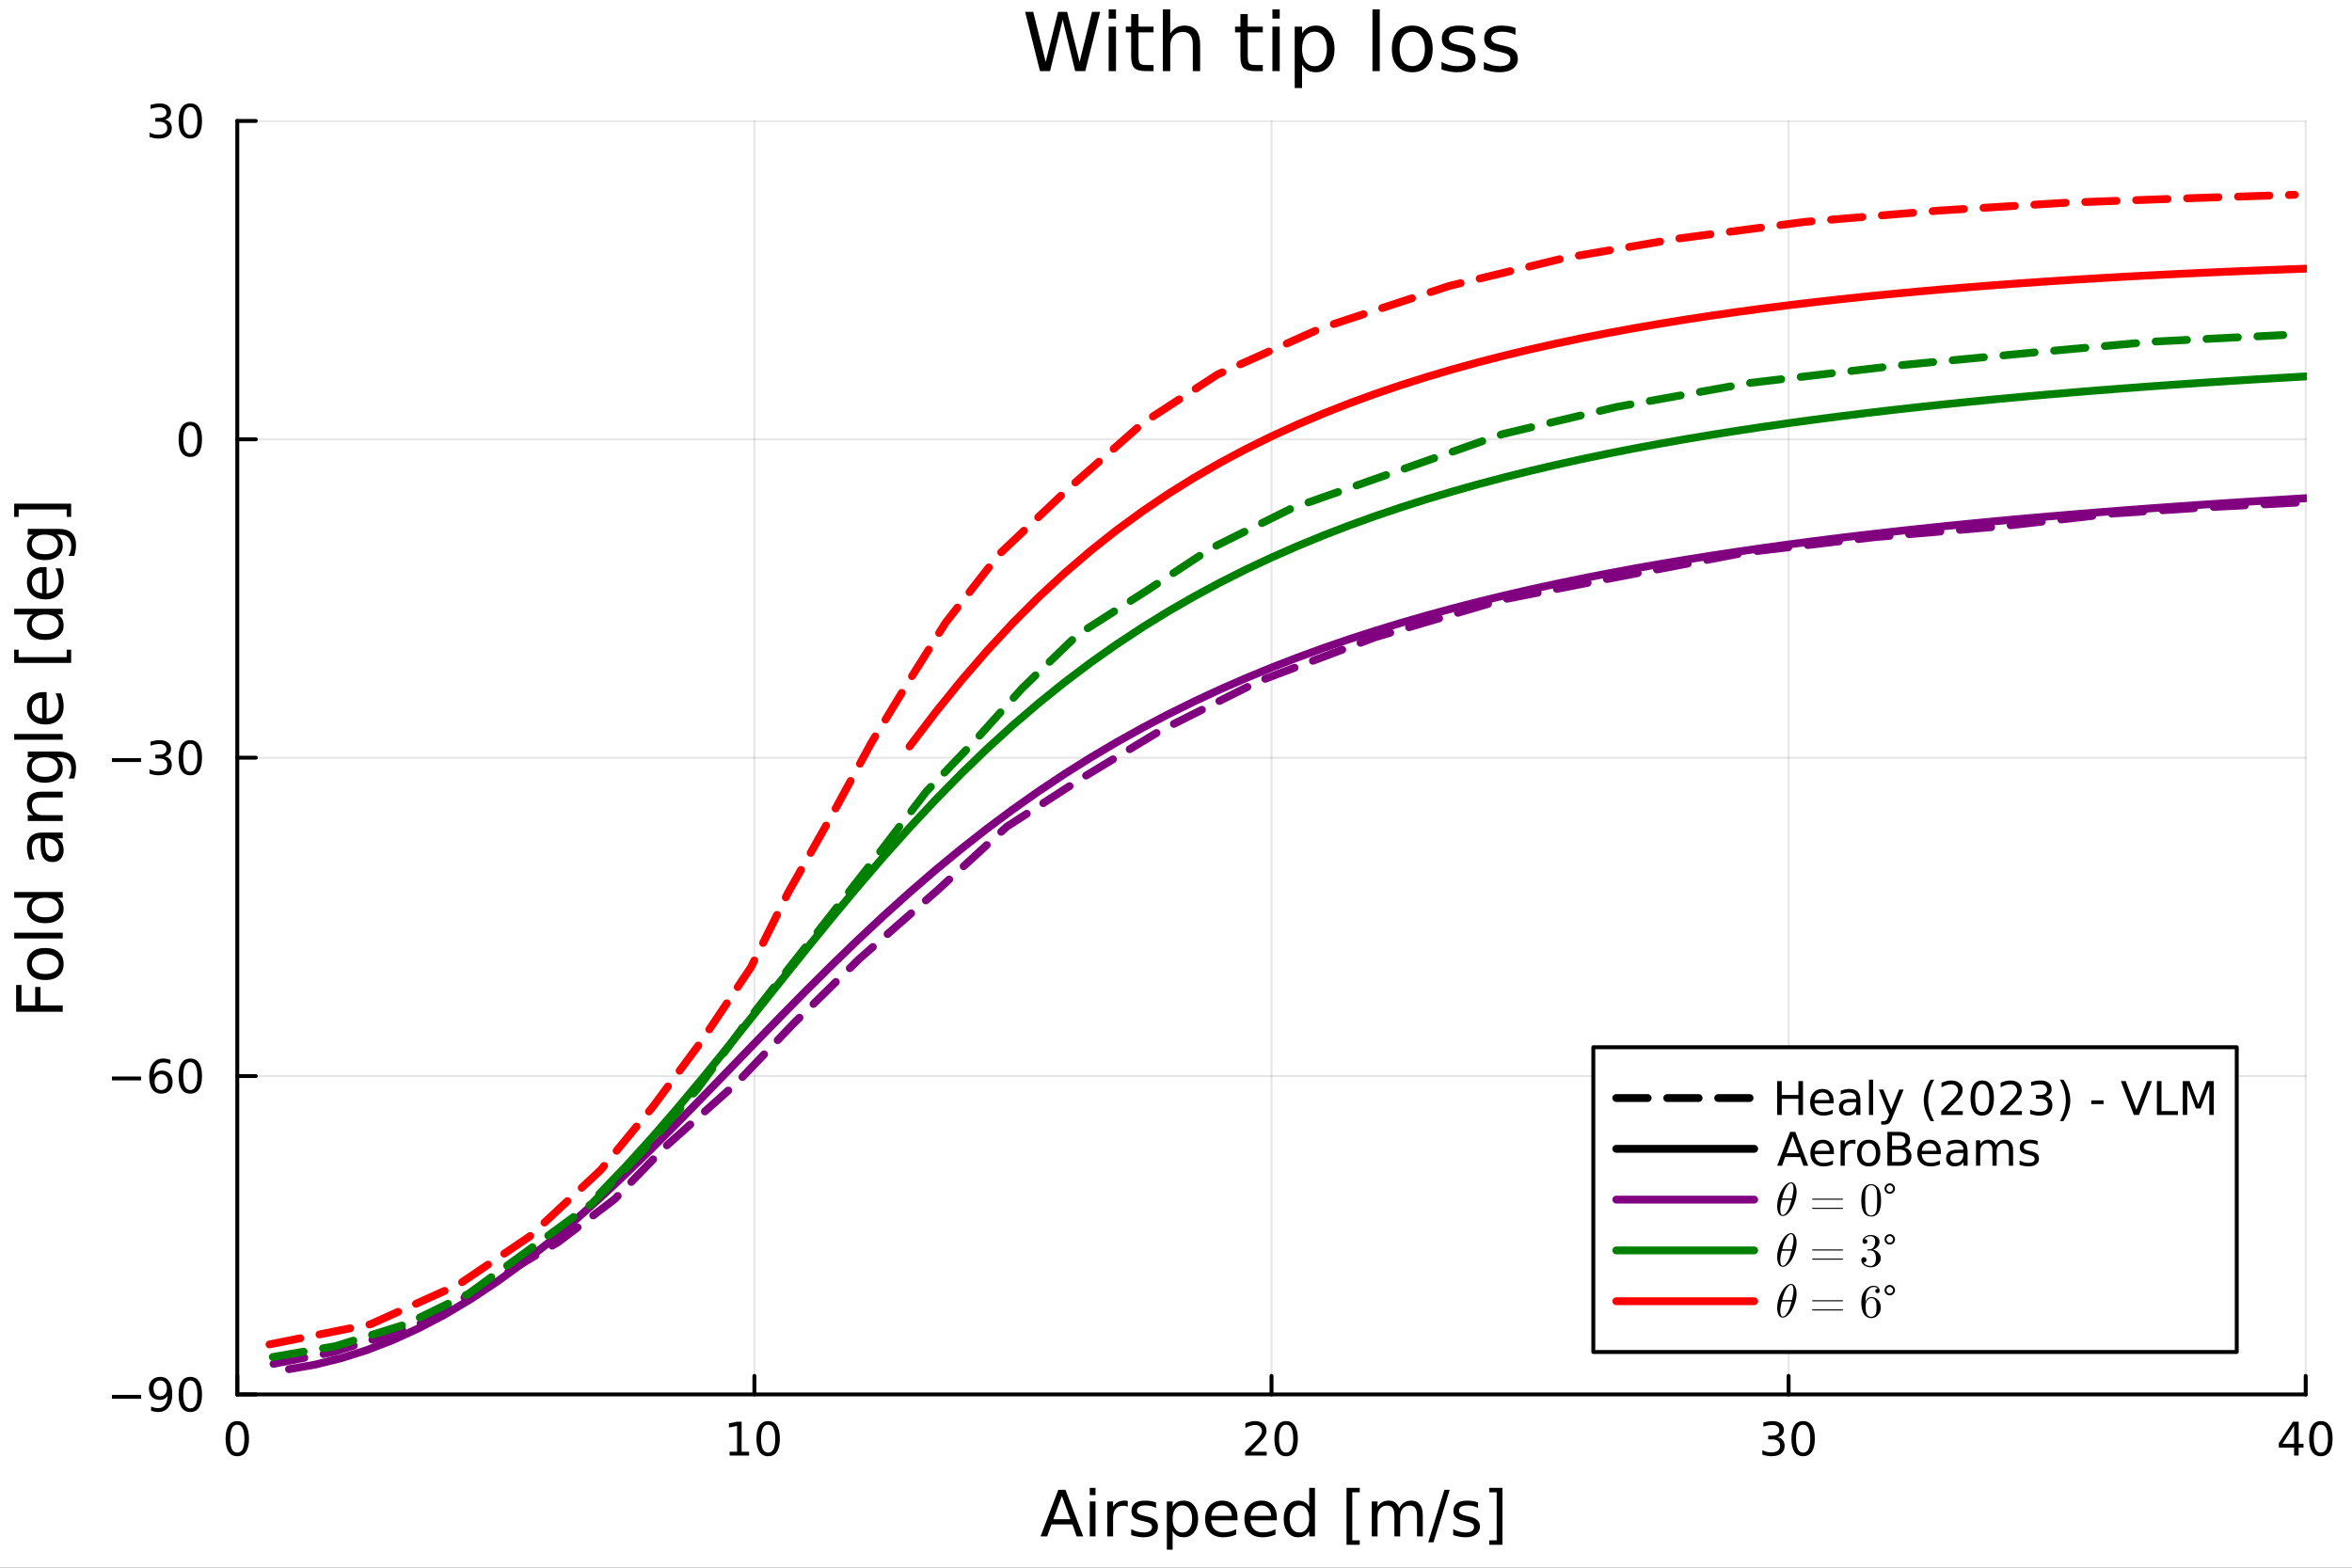 <?xml version="1.0" encoding="utf-8"?>
<svg xmlns="http://www.w3.org/2000/svg" xmlns:xlink="http://www.w3.org/1999/xlink" width="600" height="400" viewBox="0 0 2400 1600">
<rect x="0" y="0" width="2400" height="1600" fill="#333333" stroke="none"/>
<defs>
  <clipPath id="clip290">
    <rect x="0" y="0" width="2400" height="1600"/>
  </clipPath>
</defs>
<path clip-path="url(#clip290)" d="M0 1600 L2400 1600 L2400 0 L0 0  Z" fill="#ffffff" fill-rule="evenodd" fill-opacity="1"/>
<defs>
  <clipPath id="clip291">
    <rect x="480" y="0" width="1681" height="1600"/>
  </clipPath>
</defs>
<path clip-path="url(#clip290)" d="M242.135 1423.18 L2352.76 1423.18 L2352.76 123.472 L242.135 123.472  Z" fill="#ffffff" fill-rule="evenodd" fill-opacity="1"/>
<defs>
  <clipPath id="clip292">
    <rect x="242" y="123" width="2112" height="1301"/>
  </clipPath>
</defs>
<polyline clip-path="url(#clip292)" style="stroke:#000000; stroke-linecap:round; stroke-linejoin:round; stroke-width:2; stroke-opacity:0.1; fill:none" points="242.135,1423.18 242.135,123.472 "/>
<polyline clip-path="url(#clip292)" style="stroke:#000000; stroke-linecap:round; stroke-linejoin:round; stroke-width:2; stroke-opacity:0.1; fill:none" points="769.79,1423.18 769.79,123.472 "/>
<polyline clip-path="url(#clip292)" style="stroke:#000000; stroke-linecap:round; stroke-linejoin:round; stroke-width:2; stroke-opacity:0.1; fill:none" points="1297.45,1423.18 1297.45,123.472 "/>
<polyline clip-path="url(#clip292)" style="stroke:#000000; stroke-linecap:round; stroke-linejoin:round; stroke-width:2; stroke-opacity:0.1; fill:none" points="1825.1,1423.18 1825.1,123.472 "/>
<polyline clip-path="url(#clip292)" style="stroke:#000000; stroke-linecap:round; stroke-linejoin:round; stroke-width:2; stroke-opacity:0.1; fill:none" points="2352.76,1423.18 2352.76,123.472 "/>
<polyline clip-path="url(#clip292)" style="stroke:#000000; stroke-linecap:round; stroke-linejoin:round; stroke-width:2; stroke-opacity:0.1; fill:none" points="242.135,1423.18 2352.76,1423.18 "/>
<polyline clip-path="url(#clip292)" style="stroke:#000000; stroke-linecap:round; stroke-linejoin:round; stroke-width:2; stroke-opacity:0.1; fill:none" points="242.135,1098.25 2352.76,1098.25 "/>
<polyline clip-path="url(#clip292)" style="stroke:#000000; stroke-linecap:round; stroke-linejoin:round; stroke-width:2; stroke-opacity:0.1; fill:none" points="242.135,773.326 2352.76,773.326 "/>
<polyline clip-path="url(#clip292)" style="stroke:#000000; stroke-linecap:round; stroke-linejoin:round; stroke-width:2; stroke-opacity:0.1; fill:none" points="242.135,448.399 2352.76,448.399 "/>
<polyline clip-path="url(#clip292)" style="stroke:#000000; stroke-linecap:round; stroke-linejoin:round; stroke-width:2; stroke-opacity:0.1; fill:none" points="242.135,123.472 2352.76,123.472 "/>
<polyline clip-path="url(#clip290)" style="stroke:#000000; stroke-linecap:round; stroke-linejoin:round; stroke-width:4; stroke-opacity:1; fill:none" points="242.135,1423.18 2352.76,1423.18 "/>
<polyline clip-path="url(#clip290)" style="stroke:#000000; stroke-linecap:round; stroke-linejoin:round; stroke-width:4; stroke-opacity:1; fill:none" points="242.135,1423.18 242.135,1404.28 "/>
<polyline clip-path="url(#clip290)" style="stroke:#000000; stroke-linecap:round; stroke-linejoin:round; stroke-width:4; stroke-opacity:1; fill:none" points="769.79,1423.18 769.79,1404.28 "/>
<polyline clip-path="url(#clip290)" style="stroke:#000000; stroke-linecap:round; stroke-linejoin:round; stroke-width:4; stroke-opacity:1; fill:none" points="1297.45,1423.18 1297.45,1404.28 "/>
<polyline clip-path="url(#clip290)" style="stroke:#000000; stroke-linecap:round; stroke-linejoin:round; stroke-width:4; stroke-opacity:1; fill:none" points="1825.1,1423.18 1825.1,1404.28 "/>
<polyline clip-path="url(#clip290)" style="stroke:#000000; stroke-linecap:round; stroke-linejoin:round; stroke-width:4; stroke-opacity:1; fill:none" points="2352.76,1423.18 2352.76,1404.28 "/>
<path clip-path="url(#clip290)" d="M242.135 1454.1 Q238.524 1454.1 236.695 1457.66 Q234.889 1461.2 234.889 1468.33 Q234.889 1475.44 236.695 1479.01 Q238.524 1482.55 242.135 1482.55 Q245.769 1482.55 247.574 1479.01 Q249.403 1475.44 249.403 1468.33 Q249.403 1461.2 247.574 1457.66 Q245.769 1454.1 242.135 1454.1 M242.135 1450.39 Q247.945 1450.39 251 1455 Q254.079 1459.58 254.079 1468.33 Q254.079 1477.06 251 1481.67 Q247.945 1486.25 242.135 1486.25 Q236.325 1486.25 233.246 1481.67 Q230.19 1477.06 230.19 1468.33 Q230.19 1459.58 233.246 1455 Q236.325 1450.39 242.135 1450.39 Z" fill="#000000" fill-rule="nonzero" fill-opacity="1" /><path clip-path="url(#clip290)" d="M744.478 1481.64 L752.116 1481.64 L752.116 1455.28 L743.806 1456.95 L743.806 1452.69 L752.07 1451.02 L756.746 1451.02 L756.746 1481.64 L764.385 1481.64 L764.385 1485.58 L744.478 1485.58 L744.478 1481.64 Z" fill="#000000" fill-rule="nonzero" fill-opacity="1" /><path clip-path="url(#clip290)" d="M783.829 1454.1 Q780.218 1454.1 778.389 1457.66 Q776.584 1461.2 776.584 1468.33 Q776.584 1475.44 778.389 1479.01 Q780.218 1482.55 783.829 1482.55 Q787.463 1482.55 789.269 1479.01 Q791.098 1475.44 791.098 1468.33 Q791.098 1461.2 789.269 1457.66 Q787.463 1454.1 783.829 1454.1 M783.829 1450.39 Q789.639 1450.39 792.695 1455 Q795.774 1459.58 795.774 1468.33 Q795.774 1477.06 792.695 1481.67 Q789.639 1486.25 783.829 1486.25 Q778.019 1486.25 774.94 1481.67 Q771.885 1477.06 771.885 1468.33 Q771.885 1459.58 774.94 1455 Q778.019 1450.39 783.829 1450.39 Z" fill="#000000" fill-rule="nonzero" fill-opacity="1" /><path clip-path="url(#clip290)" d="M1276.22 1481.64 L1292.54 1481.64 L1292.54 1485.58 L1270.59 1485.58 L1270.59 1481.64 Q1273.26 1478.89 1277.84 1474.26 Q1282.45 1469.61 1283.63 1468.27 Q1285.87 1465.74 1286.75 1464.01 Q1287.65 1462.25 1287.65 1460.56 Q1287.65 1457.8 1285.71 1456.07 Q1283.79 1454.33 1280.69 1454.33 Q1278.49 1454.33 1276.03 1455.09 Q1273.6 1455.86 1270.83 1457.41 L1270.83 1452.69 Q1273.65 1451.55 1276.1 1450.97 Q1278.56 1450.39 1280.59 1450.39 Q1285.96 1450.39 1289.16 1453.08 Q1292.35 1455.77 1292.35 1460.26 Q1292.35 1462.39 1291.54 1464.31 Q1290.76 1466.2 1288.65 1468.8 Q1288.07 1469.47 1284.97 1472.69 Q1281.87 1475.88 1276.22 1481.64 Z" fill="#000000" fill-rule="nonzero" fill-opacity="1" /><path clip-path="url(#clip290)" d="M1312.35 1454.1 Q1308.74 1454.1 1306.91 1457.66 Q1305.11 1461.2 1305.11 1468.33 Q1305.11 1475.44 1306.91 1479.01 Q1308.74 1482.55 1312.35 1482.55 Q1315.99 1482.55 1317.79 1479.01 Q1319.62 1475.44 1319.62 1468.33 Q1319.62 1461.2 1317.79 1457.66 Q1315.99 1454.1 1312.35 1454.1 M1312.35 1450.39 Q1318.16 1450.39 1321.22 1455 Q1324.3 1459.58 1324.3 1468.33 Q1324.3 1477.06 1321.22 1481.67 Q1318.16 1486.25 1312.35 1486.25 Q1306.54 1486.25 1303.46 1481.67 Q1300.41 1477.06 1300.41 1468.33 Q1300.41 1459.58 1303.46 1455 Q1306.54 1450.39 1312.35 1450.39 Z" fill="#000000" fill-rule="nonzero" fill-opacity="1" /><path clip-path="url(#clip290)" d="M1813.94 1466.95 Q1817.3 1467.66 1819.17 1469.93 Q1821.07 1472.2 1821.07 1475.53 Q1821.07 1480.65 1817.55 1483.45 Q1814.04 1486.25 1807.55 1486.25 Q1805.38 1486.25 1803.06 1485.81 Q1800.77 1485.39 1798.32 1484.54 L1798.32 1480.02 Q1800.26 1481.16 1802.58 1481.74 Q1804.89 1482.32 1807.42 1482.32 Q1811.81 1482.32 1814.11 1480.58 Q1816.42 1478.84 1816.42 1475.53 Q1816.42 1472.48 1814.27 1470.77 Q1812.14 1469.03 1808.32 1469.03 L1804.29 1469.03 L1804.29 1465.19 L1808.5 1465.19 Q1811.95 1465.19 1813.78 1463.82 Q1815.61 1462.43 1815.61 1459.84 Q1815.61 1457.18 1813.71 1455.77 Q1811.84 1454.33 1808.32 1454.33 Q1806.4 1454.33 1804.2 1454.75 Q1802 1455.16 1799.36 1456.04 L1799.36 1451.88 Q1802.02 1451.14 1804.34 1450.77 Q1806.67 1450.39 1808.73 1450.39 Q1814.06 1450.39 1817.16 1452.83 Q1820.26 1455.23 1820.26 1459.35 Q1820.26 1462.22 1818.62 1464.21 Q1816.98 1466.18 1813.94 1466.95 Z" fill="#000000" fill-rule="nonzero" fill-opacity="1" /><path clip-path="url(#clip290)" d="M1839.94 1454.1 Q1836.33 1454.1 1834.5 1457.66 Q1832.69 1461.2 1832.69 1468.33 Q1832.69 1475.44 1834.5 1479.01 Q1836.33 1482.55 1839.94 1482.55 Q1843.57 1482.55 1845.38 1479.01 Q1847.21 1475.44 1847.21 1468.33 Q1847.21 1461.2 1845.38 1457.66 Q1843.57 1454.1 1839.94 1454.1 M1839.94 1450.39 Q1845.75 1450.39 1848.8 1455 Q1851.88 1459.58 1851.88 1468.33 Q1851.88 1477.06 1848.8 1481.67 Q1845.75 1486.25 1839.94 1486.25 Q1834.13 1486.25 1831.05 1481.67 Q1827.99 1477.06 1827.99 1468.33 Q1827.99 1459.58 1831.05 1455 Q1834.13 1450.39 1839.94 1450.39 Z" fill="#000000" fill-rule="nonzero" fill-opacity="1" /><path clip-path="url(#clip290)" d="M2340.93 1455.09 L2329.12 1473.54 L2340.93 1473.54 L2340.93 1455.09 M2339.7 1451.02 L2345.58 1451.02 L2345.58 1473.54 L2350.51 1473.54 L2350.51 1477.43 L2345.58 1477.43 L2345.58 1485.58 L2340.93 1485.58 L2340.93 1477.43 L2325.33 1477.43 L2325.33 1472.92 L2339.7 1451.02 Z" fill="#000000" fill-rule="nonzero" fill-opacity="1" /><path clip-path="url(#clip290)" d="M2368.24 1454.1 Q2364.63 1454.1 2362.8 1457.66 Q2361 1461.2 2361 1468.33 Q2361 1475.44 2362.8 1479.01 Q2364.63 1482.55 2368.24 1482.55 Q2371.88 1482.55 2373.68 1479.01 Q2375.51 1475.44 2375.51 1468.33 Q2375.51 1461.2 2373.68 1457.66 Q2371.88 1454.1 2368.24 1454.1 M2368.24 1450.39 Q2374.05 1450.39 2377.11 1455 Q2380.19 1459.58 2380.19 1468.33 Q2380.19 1477.06 2377.11 1481.67 Q2374.05 1486.25 2368.24 1486.25 Q2362.43 1486.25 2359.35 1481.67 Q2356.3 1477.06 2356.3 1468.33 Q2356.3 1459.58 2359.35 1455 Q2362.43 1450.39 2368.24 1450.39 Z" fill="#000000" fill-rule="nonzero" fill-opacity="1" /><path clip-path="url(#clip290)" d="M1083.56 1526.86 L1074.84 1550.51 L1092.31 1550.51 L1083.56 1526.86 M1079.93 1520.52 L1087.22 1520.52 L1105.33 1568.04 L1098.64 1568.04 L1094.32 1555.85 L1072.89 1555.85 L1068.57 1568.04 L1061.79 1568.04 L1079.93 1520.52 Z" fill="#000000" fill-rule="nonzero" fill-opacity="1" /><path clip-path="url(#clip290)" d="M1112.01 1532.4 L1117.87 1532.4 L1117.87 1568.04 L1112.01 1568.04 L1112.01 1532.4 M1112.01 1518.52 L1117.87 1518.52 L1117.87 1525.93 L1112.01 1525.93 L1112.01 1518.52 Z" fill="#000000" fill-rule="nonzero" fill-opacity="1" /><path clip-path="url(#clip290)" d="M1150.78 1537.87 Q1149.79 1537.3 1148.62 1537.04 Q1147.47 1536.76 1146.07 1536.76 Q1141.1 1536.76 1138.43 1540 Q1135.79 1543.22 1135.79 1549.27 L1135.79 1568.04 L1129.9 1568.04 L1129.9 1532.4 L1135.79 1532.4 L1135.79 1537.93 Q1137.63 1534.69 1140.59 1533.13 Q1143.55 1531.54 1147.79 1531.54 Q1148.39 1531.54 1149.12 1531.63 Q1149.86 1531.7 1150.75 1531.85 L1150.78 1537.87 Z" fill="#000000" fill-rule="nonzero" fill-opacity="1" /><path clip-path="url(#clip290)" d="M1179.65 1533.45 L1179.65 1538.98 Q1177.17 1537.71 1174.49 1537.07 Q1171.82 1536.44 1168.95 1536.44 Q1164.59 1536.44 1162.4 1537.77 Q1160.23 1539.11 1160.23 1541.79 Q1160.23 1543.82 1161.79 1545 Q1163.35 1546.15 1168.06 1547.2 L1170.07 1547.64 Q1176.31 1548.98 1178.92 1551.43 Q1181.56 1553.85 1181.56 1558.21 Q1181.56 1563.17 1177.61 1566.07 Q1173.7 1568.97 1166.82 1568.97 Q1163.96 1568.97 1160.84 1568.39 Q1157.75 1567.85 1154.31 1566.74 L1154.31 1560.69 Q1157.56 1562.38 1160.71 1563.24 Q1163.86 1564.07 1166.95 1564.07 Q1171.09 1564.07 1173.31 1562.66 Q1175.54 1561.23 1175.54 1558.65 Q1175.54 1556.27 1173.92 1554.99 Q1172.33 1553.72 1166.88 1552.54 L1164.85 1552.07 Q1159.4 1550.92 1156.99 1548.56 Q1154.57 1546.18 1154.57 1542.04 Q1154.57 1537.01 1158.13 1534.27 Q1161.7 1531.54 1168.25 1531.54 Q1171.5 1531.54 1174.36 1532.01 Q1177.23 1532.49 1179.65 1533.45 Z" fill="#000000" fill-rule="nonzero" fill-opacity="1" /><path clip-path="url(#clip290)" d="M1196.55 1562.7 L1196.55 1581.6 L1190.66 1581.6 L1190.66 1532.4 L1196.55 1532.4 L1196.55 1537.81 Q1198.39 1534.62 1201.2 1533.1 Q1204.03 1531.54 1207.94 1531.54 Q1214.44 1531.54 1218.48 1536.69 Q1222.55 1541.85 1222.55 1550.25 Q1222.55 1558.65 1218.48 1563.81 Q1214.44 1568.97 1207.94 1568.97 Q1204.03 1568.97 1201.2 1567.44 Q1198.39 1565.88 1196.55 1562.7 M1216.47 1550.25 Q1216.47 1543.79 1213.8 1540.13 Q1211.16 1536.44 1206.51 1536.44 Q1201.86 1536.44 1199.19 1540.13 Q1196.55 1543.79 1196.55 1550.25 Q1196.55 1556.71 1199.19 1560.4 Q1201.86 1564.07 1206.51 1564.07 Q1211.16 1564.07 1213.8 1560.4 Q1216.47 1556.71 1216.47 1550.25 Z" fill="#000000" fill-rule="nonzero" fill-opacity="1" /><path clip-path="url(#clip290)" d="M1262.75 1548.76 L1262.75 1551.62 L1235.83 1551.62 Q1236.21 1557.67 1239.45 1560.85 Q1242.73 1564 1248.56 1564 Q1251.93 1564 1255.08 1563.17 Q1258.26 1562.35 1261.38 1560.69 L1261.38 1566.23 Q1258.23 1567.57 1254.92 1568.27 Q1251.61 1568.97 1248.21 1568.97 Q1239.68 1568.97 1234.68 1564 Q1229.71 1559.04 1229.71 1550.57 Q1229.71 1541.82 1234.42 1536.69 Q1239.17 1531.54 1247.19 1531.54 Q1254.38 1531.54 1258.55 1536.18 Q1262.75 1540.8 1262.75 1548.76 M1256.9 1547.04 Q1256.83 1542.23 1254.19 1539.37 Q1251.58 1536.5 1247.25 1536.5 Q1242.35 1536.5 1239.39 1539.27 Q1236.46 1542.04 1236.02 1547.07 L1256.9 1547.04 Z" fill="#000000" fill-rule="nonzero" fill-opacity="1" /><path clip-path="url(#clip290)" d="M1302.86 1548.76 L1302.86 1551.62 L1275.93 1551.62 Q1276.31 1557.67 1279.56 1560.85 Q1282.84 1564 1288.66 1564 Q1292.03 1564 1295.19 1563.17 Q1298.37 1562.35 1301.49 1560.69 L1301.49 1566.23 Q1298.34 1567.57 1295.03 1568.27 Q1291.72 1568.97 1288.31 1568.97 Q1279.78 1568.97 1274.78 1564 Q1269.82 1559.04 1269.82 1550.57 Q1269.82 1541.82 1274.53 1536.69 Q1279.27 1531.54 1287.29 1531.54 Q1294.49 1531.54 1298.65 1536.18 Q1302.86 1540.8 1302.86 1548.76 M1297 1547.04 Q1296.94 1542.23 1294.29 1539.37 Q1291.68 1536.5 1287.36 1536.5 Q1282.45 1536.5 1279.49 1539.27 Q1276.57 1542.04 1276.12 1547.07 L1297 1547.04 Z" fill="#000000" fill-rule="nonzero" fill-opacity="1" /><path clip-path="url(#clip290)" d="M1335.93 1537.81 L1335.93 1518.52 L1341.78 1518.52 L1341.78 1568.04 L1335.93 1568.04 L1335.93 1562.7 Q1334.08 1565.88 1331.25 1567.44 Q1328.45 1568.97 1324.5 1568.97 Q1318.04 1568.97 1313.96 1563.81 Q1309.92 1558.65 1309.92 1550.25 Q1309.92 1541.85 1313.96 1536.69 Q1318.04 1531.54 1324.5 1531.54 Q1328.45 1531.54 1331.25 1533.1 Q1334.08 1534.62 1335.93 1537.81 M1315.97 1550.25 Q1315.97 1556.71 1318.61 1560.4 Q1321.28 1564.07 1325.93 1564.07 Q1330.58 1564.07 1333.25 1560.4 Q1335.93 1556.71 1335.93 1550.25 Q1335.93 1543.79 1333.25 1540.13 Q1330.58 1536.44 1325.93 1536.44 Q1321.28 1536.44 1318.61 1540.13 Q1315.97 1543.79 1315.97 1550.25 Z" fill="#000000" fill-rule="nonzero" fill-opacity="1" /><path clip-path="url(#clip290)" d="M1374.02 1518.52 L1387.52 1518.52 L1387.52 1523.07 L1379.88 1523.07 L1379.88 1572.09 L1387.52 1572.09 L1387.52 1576.64 L1374.02 1576.64 L1374.02 1518.52 Z" fill="#000000" fill-rule="nonzero" fill-opacity="1" /><path clip-path="url(#clip290)" d="M1427.75 1539.24 Q1429.95 1535.29 1433 1533.41 Q1436.06 1531.54 1440.2 1531.54 Q1445.77 1531.54 1448.79 1535.45 Q1451.81 1539.33 1451.81 1546.53 L1451.81 1568.04 L1445.93 1568.04 L1445.93 1546.72 Q1445.93 1541.59 1444.11 1539.11 Q1442.3 1536.63 1438.57 1536.63 Q1434.02 1536.63 1431.38 1539.65 Q1428.74 1542.68 1428.74 1547.9 L1428.74 1568.04 L1422.85 1568.04 L1422.85 1546.72 Q1422.85 1541.56 1421.04 1539.11 Q1419.22 1536.63 1415.43 1536.63 Q1410.95 1536.63 1408.3 1539.68 Q1405.66 1542.71 1405.66 1547.9 L1405.66 1568.04 L1399.77 1568.04 L1399.77 1532.4 L1405.66 1532.4 L1405.66 1537.93 Q1407.67 1534.66 1410.47 1533.1 Q1413.27 1531.54 1417.12 1531.54 Q1421 1531.54 1423.71 1533.51 Q1426.45 1535.48 1427.75 1539.24 Z" fill="#000000" fill-rule="nonzero" fill-opacity="1" /><path clip-path="url(#clip290)" d="M1473.9 1520.52 L1479.31 1520.52 L1462.76 1574.09 L1457.35 1574.09 L1473.9 1520.52 Z" fill="#000000" fill-rule="nonzero" fill-opacity="1" /><path clip-path="url(#clip290)" d="M1508.18 1533.45 L1508.18 1538.98 Q1505.7 1537.71 1503.03 1537.07 Q1500.35 1536.44 1497.49 1536.44 Q1493.13 1536.44 1490.93 1537.77 Q1488.77 1539.11 1488.77 1541.79 Q1488.77 1543.82 1490.33 1545 Q1491.89 1546.15 1496.6 1547.2 L1498.6 1547.64 Q1504.84 1548.98 1507.45 1551.43 Q1510.09 1553.85 1510.09 1558.21 Q1510.09 1563.17 1506.14 1566.07 Q1502.23 1568.97 1495.36 1568.97 Q1492.49 1568.97 1489.37 1568.39 Q1486.28 1567.85 1482.85 1566.74 L1482.85 1560.69 Q1486.09 1562.38 1489.24 1563.24 Q1492.4 1564.07 1495.48 1564.07 Q1499.62 1564.07 1501.85 1562.66 Q1504.08 1561.23 1504.08 1558.65 Q1504.08 1556.27 1502.45 1554.99 Q1500.86 1553.72 1495.42 1552.54 L1493.38 1552.07 Q1487.94 1550.92 1485.52 1548.56 Q1483.1 1546.18 1483.1 1542.04 Q1483.1 1537.01 1486.67 1534.27 Q1490.23 1531.54 1496.79 1531.54 Q1500.03 1531.54 1502.9 1532.01 Q1505.76 1532.49 1508.18 1533.45 Z" fill="#000000" fill-rule="nonzero" fill-opacity="1" /><path clip-path="url(#clip290)" d="M1533.1 1518.52 L1533.1 1576.64 L1519.61 1576.64 L1519.61 1572.09 L1527.22 1572.09 L1527.22 1523.07 L1519.61 1523.07 L1519.61 1518.52 L1533.1 1518.52 Z" fill="#000000" fill-rule="nonzero" fill-opacity="1" /><polyline clip-path="url(#clip290)" style="stroke:#000000; stroke-linecap:round; stroke-linejoin:round; stroke-width:4; stroke-opacity:1; fill:none" points="242.135,1423.18 242.135,123.472 "/>
<polyline clip-path="url(#clip290)" style="stroke:#000000; stroke-linecap:round; stroke-linejoin:round; stroke-width:4; stroke-opacity:1; fill:none" points="242.135,1423.18 261.032,1423.18 "/>
<polyline clip-path="url(#clip290)" style="stroke:#000000; stroke-linecap:round; stroke-linejoin:round; stroke-width:4; stroke-opacity:1; fill:none" points="242.135,1098.25 261.032,1098.25 "/>
<polyline clip-path="url(#clip290)" style="stroke:#000000; stroke-linecap:round; stroke-linejoin:round; stroke-width:4; stroke-opacity:1; fill:none" points="242.135,773.326 261.032,773.326 "/>
<polyline clip-path="url(#clip290)" style="stroke:#000000; stroke-linecap:round; stroke-linejoin:round; stroke-width:4; stroke-opacity:1; fill:none" points="242.135,448.399 261.032,448.399 "/>
<polyline clip-path="url(#clip290)" style="stroke:#000000; stroke-linecap:round; stroke-linejoin:round; stroke-width:4; stroke-opacity:1; fill:none" points="242.135,123.472 261.032,123.472 "/>
<path clip-path="url(#clip290)" d="M114.26 1423.63 L143.936 1423.63 L143.936 1427.57 L114.26 1427.57 L114.26 1423.63 Z" fill="#000000" fill-rule="nonzero" fill-opacity="1" /><path clip-path="url(#clip290)" d="M154.167 1439.74 L154.167 1435.48 Q155.927 1436.32 157.732 1436.76 Q159.538 1437.2 161.274 1437.2 Q165.903 1437.2 168.334 1434.09 Q170.788 1430.97 171.135 1424.63 Q169.792 1426.62 167.732 1427.68 Q165.672 1428.75 163.172 1428.75 Q157.987 1428.75 154.954 1425.62 Q151.945 1422.47 151.945 1417.03 Q151.945 1411.71 155.093 1408.49 Q158.241 1405.27 163.473 1405.27 Q169.468 1405.27 172.616 1409.88 Q175.788 1414.46 175.788 1423.21 Q175.788 1431.39 171.899 1436.27 Q168.033 1441.13 161.482 1441.13 Q159.723 1441.13 157.917 1440.78 Q156.112 1440.44 154.167 1439.74 M163.473 1425.09 Q166.621 1425.09 168.45 1422.94 Q170.302 1420.78 170.302 1417.03 Q170.302 1413.31 168.45 1411.15 Q166.621 1408.98 163.473 1408.98 Q160.325 1408.98 158.473 1411.15 Q156.644 1413.31 156.644 1417.03 Q156.644 1420.78 158.473 1422.94 Q160.325 1425.09 163.473 1425.09 Z" fill="#000000" fill-rule="nonzero" fill-opacity="1" /><path clip-path="url(#clip290)" d="M194.19 1408.98 Q190.579 1408.98 188.75 1412.54 Q186.945 1416.08 186.945 1423.21 Q186.945 1430.32 188.75 1433.89 Q190.579 1437.43 194.19 1437.43 Q197.825 1437.43 199.63 1433.89 Q201.459 1430.32 201.459 1423.21 Q201.459 1416.08 199.63 1412.54 Q197.825 1408.98 194.19 1408.98 M194.19 1405.27 Q200 1405.27 203.056 1409.88 Q206.135 1414.46 206.135 1423.21 Q206.135 1431.94 203.056 1436.55 Q200 1441.13 194.19 1441.13 Q188.38 1441.13 185.301 1436.55 Q182.246 1431.94 182.246 1423.21 Q182.246 1414.46 185.301 1409.88 Q188.38 1405.27 194.19 1405.27 Z" fill="#000000" fill-rule="nonzero" fill-opacity="1" /><path clip-path="url(#clip290)" d="M114.26 1098.7 L143.936 1098.7 L143.936 1102.64 L114.26 1102.64 L114.26 1098.7 Z" fill="#000000" fill-rule="nonzero" fill-opacity="1" /><path clip-path="url(#clip290)" d="M164.607 1096.39 Q161.459 1096.39 159.607 1098.54 Q157.778 1100.7 157.778 1104.45 Q157.778 1108.17 159.607 1110.35 Q161.459 1112.5 164.607 1112.5 Q167.755 1112.5 169.584 1110.35 Q171.436 1108.17 171.436 1104.45 Q171.436 1100.7 169.584 1098.54 Q167.755 1096.39 164.607 1096.39 M173.889 1081.74 L173.889 1086 Q172.13 1085.16 170.325 1084.72 Q168.542 1084.28 166.783 1084.28 Q162.153 1084.28 159.7 1087.41 Q157.269 1090.53 156.922 1096.85 Q158.288 1094.84 160.348 1093.77 Q162.408 1092.69 164.885 1092.69 Q170.093 1092.69 173.102 1095.86 Q176.135 1099.01 176.135 1104.45 Q176.135 1109.77 172.987 1112.99 Q169.839 1116.2 164.607 1116.2 Q158.612 1116.2 155.44 1111.62 Q152.269 1107.01 152.269 1098.29 Q152.269 1090.09 156.158 1085.23 Q160.047 1080.35 166.598 1080.35 Q168.357 1080.35 170.139 1080.7 Q171.945 1081.04 173.889 1081.74 Z" fill="#000000" fill-rule="nonzero" fill-opacity="1" /><path clip-path="url(#clip290)" d="M194.19 1084.05 Q190.579 1084.05 188.75 1087.62 Q186.945 1091.16 186.945 1098.29 Q186.945 1105.39 188.75 1108.96 Q190.579 1112.5 194.19 1112.5 Q197.825 1112.5 199.63 1108.96 Q201.459 1105.39 201.459 1098.29 Q201.459 1091.16 199.63 1087.62 Q197.825 1084.05 194.19 1084.05 M194.19 1080.35 Q200 1080.35 203.056 1084.95 Q206.135 1089.54 206.135 1098.29 Q206.135 1107.01 203.056 1111.62 Q200 1116.2 194.19 1116.2 Q188.38 1116.2 185.301 1111.62 Q182.246 1107.01 182.246 1098.29 Q182.246 1089.54 185.301 1084.95 Q188.38 1080.35 194.19 1080.35 Z" fill="#000000" fill-rule="nonzero" fill-opacity="1" /><path clip-path="url(#clip290)" d="M114.26 773.777 L143.936 773.777 L143.936 777.713 L114.26 777.713 L114.26 773.777 Z" fill="#000000" fill-rule="nonzero" fill-opacity="1" /><path clip-path="url(#clip290)" d="M168.195 771.972 Q171.552 772.689 173.427 774.958 Q175.325 777.226 175.325 780.56 Q175.325 785.675 171.806 788.476 Q168.288 791.277 161.806 791.277 Q159.63 791.277 157.315 790.837 Q155.024 790.421 152.57 789.564 L152.57 785.05 Q154.515 786.185 156.829 786.763 Q159.144 787.342 161.667 787.342 Q166.065 787.342 168.357 785.606 Q170.672 783.87 170.672 780.56 Q170.672 777.504 168.519 775.791 Q166.39 774.055 162.57 774.055 L158.542 774.055 L158.542 770.213 L162.755 770.213 Q166.204 770.213 168.033 768.847 Q169.862 767.458 169.862 764.865 Q169.862 762.203 167.964 760.791 Q166.089 759.356 162.57 759.356 Q160.649 759.356 158.45 759.773 Q156.251 760.189 153.612 761.069 L153.612 756.902 Q156.274 756.162 158.589 755.791 Q160.927 755.421 162.987 755.421 Q168.311 755.421 171.413 757.852 Q174.514 760.259 174.514 764.379 Q174.514 767.25 172.871 769.24 Q171.227 771.208 168.195 771.972 Z" fill="#000000" fill-rule="nonzero" fill-opacity="1" /><path clip-path="url(#clip290)" d="M194.19 759.125 Q190.579 759.125 188.75 762.689 Q186.945 766.231 186.945 773.361 Q186.945 780.467 188.75 784.032 Q190.579 787.574 194.19 787.574 Q197.825 787.574 199.63 784.032 Q201.459 780.467 201.459 773.361 Q201.459 766.231 199.63 762.689 Q197.825 759.125 194.19 759.125 M194.19 755.421 Q200 755.421 203.056 760.027 Q206.135 764.611 206.135 773.361 Q206.135 782.088 203.056 786.694 Q200 791.277 194.19 791.277 Q188.38 791.277 185.301 786.694 Q182.246 782.088 182.246 773.361 Q182.246 764.611 185.301 760.027 Q188.38 755.421 194.19 755.421 Z" fill="#000000" fill-rule="nonzero" fill-opacity="1" /><path clip-path="url(#clip290)" d="M194.19 434.198 Q190.579 434.198 188.75 437.763 Q186.945 441.304 186.945 448.434 Q186.945 455.54 188.75 459.105 Q190.579 462.647 194.19 462.647 Q197.825 462.647 199.63 459.105 Q201.459 455.54 201.459 448.434 Q201.459 441.304 199.63 437.763 Q197.825 434.198 194.19 434.198 M194.19 430.494 Q200 430.494 203.056 435.101 Q206.135 439.684 206.135 448.434 Q206.135 457.161 203.056 461.767 Q200 466.35 194.19 466.35 Q188.38 466.35 185.301 461.767 Q182.246 457.161 182.246 448.434 Q182.246 439.684 185.301 435.101 Q188.38 430.494 194.19 430.494 Z" fill="#000000" fill-rule="nonzero" fill-opacity="1" /><path clip-path="url(#clip290)" d="M168.195 122.118 Q171.552 122.836 173.427 125.104 Q175.325 127.373 175.325 130.706 Q175.325 135.822 171.806 138.623 Q168.288 141.423 161.806 141.423 Q159.63 141.423 157.315 140.984 Q155.024 140.567 152.57 139.71 L152.57 135.197 Q154.515 136.331 156.829 136.91 Q159.144 137.488 161.667 137.488 Q166.065 137.488 168.357 135.752 Q170.672 134.016 170.672 130.706 Q170.672 127.65 168.519 125.937 Q166.39 124.201 162.57 124.201 L158.542 124.201 L158.542 120.359 L162.755 120.359 Q166.204 120.359 168.033 118.993 Q169.862 117.604 169.862 115.012 Q169.862 112.35 167.964 110.937 Q166.089 109.502 162.57 109.502 Q160.649 109.502 158.45 109.919 Q156.251 110.336 153.612 111.215 L153.612 107.049 Q156.274 106.308 158.589 105.937 Q160.927 105.567 162.987 105.567 Q168.311 105.567 171.413 107.998 Q174.514 110.405 174.514 114.525 Q174.514 117.396 172.871 119.386 Q171.227 121.354 168.195 122.118 Z" fill="#000000" fill-rule="nonzero" fill-opacity="1" /><path clip-path="url(#clip290)" d="M194.19 109.271 Q190.579 109.271 188.75 112.836 Q186.945 116.377 186.945 123.507 Q186.945 130.613 188.75 134.178 Q190.579 137.72 194.19 137.72 Q197.825 137.72 199.63 134.178 Q201.459 130.613 201.459 123.507 Q201.459 116.377 199.63 112.836 Q197.825 109.271 194.19 109.271 M194.19 105.567 Q200 105.567 203.056 110.174 Q206.135 114.757 206.135 123.507 Q206.135 132.234 203.056 136.84 Q200 141.423 194.19 141.423 Q188.38 141.423 185.301 136.84 Q182.246 132.234 182.246 123.507 Q182.246 114.757 185.301 110.174 Q188.38 105.567 194.19 105.567 Z" fill="#000000" fill-rule="nonzero" fill-opacity="1" /><path clip-path="url(#clip290)" d="M16.484 1032.6 L16.484 1005.29 L21.895 1005.29 L21.895 1026.17 L35.9 1026.17 L35.9 1007.33 L41.31 1007.33 L41.31 1026.17 L64.004 1026.17 L64.004 1032.6 L16.484 1032.6 Z" fill="#000000" fill-rule="nonzero" fill-opacity="1" /><path clip-path="url(#clip290)" d="M32.462 983.872 Q32.462 988.582 36.154 991.32 Q39.815 994.057 46.212 994.057 Q52.609 994.057 56.302 991.351 Q59.962 988.614 59.962 983.872 Q59.962 979.193 56.27 976.456 Q52.578 973.718 46.212 973.718 Q39.878 973.718 36.186 976.456 Q32.462 979.193 32.462 983.872 M27.497 983.872 Q27.497 976.233 32.462 971.872 Q37.427 967.512 46.212 967.512 Q54.965 967.512 59.962 971.872 Q64.927 976.233 64.927 983.872 Q64.927 991.542 59.962 995.903 Q54.965 1000.23 46.212 1000.23 Q37.427 1000.23 32.462 995.903 Q27.497 991.542 27.497 983.872 Z" fill="#000000" fill-rule="nonzero" fill-opacity="1" /><path clip-path="url(#clip290)" d="M14.479 957.804 L14.479 951.948 L64.004 951.948 L64.004 957.804 L14.479 957.804 Z" fill="#000000" fill-rule="nonzero" fill-opacity="1" /><path clip-path="url(#clip290)" d="M33.767 916.236 L14.479 916.236 L14.479 910.38 L64.004 910.38 L64.004 916.236 L58.657 916.236 Q61.84 918.082 63.399 920.915 Q64.927 923.716 64.927 927.663 Q64.927 934.124 59.771 938.198 Q54.615 942.24 46.212 942.24 Q37.809 942.24 32.653 938.198 Q27.497 934.124 27.497 927.663 Q27.497 923.716 29.056 920.915 Q30.584 918.082 33.767 916.236 M46.212 936.193 Q52.673 936.193 56.365 933.551 Q60.026 930.877 60.026 926.23 Q60.026 921.583 56.365 918.91 Q52.673 916.236 46.212 916.236 Q39.751 916.236 36.09 918.91 Q32.398 921.583 32.398 926.23 Q32.398 930.877 36.09 933.551 Q39.751 936.193 46.212 936.193 Z" fill="#000000" fill-rule="nonzero" fill-opacity="1" /><path clip-path="url(#clip290)" d="M46.085 861.396 Q46.085 868.493 47.708 871.231 Q49.331 873.968 53.246 873.968 Q56.365 873.968 58.211 871.931 Q60.026 869.862 60.026 866.329 Q60.026 861.459 56.588 858.531 Q53.119 855.571 47.39 855.571 L46.085 855.571 L46.085 861.396 M43.666 849.714 L64.004 849.714 L64.004 855.571 L58.593 855.571 Q61.84 857.576 63.399 860.568 Q64.927 863.56 64.927 867.889 Q64.927 873.363 61.872 876.61 Q58.784 879.824 53.628 879.824 Q47.612 879.824 44.557 875.814 Q41.501 871.772 41.501 863.783 L41.501 855.571 L40.928 855.571 Q36.886 855.571 34.69 858.245 Q32.462 860.886 32.462 865.692 Q32.462 868.748 33.194 871.644 Q33.926 874.541 35.39 877.214 L29.98 877.214 Q28.738 874 28.133 870.976 Q27.497 867.952 27.497 865.088 Q27.497 857.353 31.507 853.534 Q35.518 849.714 43.666 849.714 Z" fill="#000000" fill-rule="nonzero" fill-opacity="1" /><path clip-path="url(#clip290)" d="M42.488 808.019 L64.004 808.019 L64.004 813.876 L42.679 813.876 Q37.618 813.876 35.104 815.849 Q32.589 817.822 32.589 821.769 Q32.589 826.511 35.613 829.249 Q38.637 831.986 43.857 831.986 L64.004 831.986 L64.004 837.874 L28.356 837.874 L28.356 831.986 L33.894 831.986 Q30.68 829.885 29.088 827.053 Q27.497 824.188 27.497 820.464 Q27.497 814.321 31.316 811.17 Q35.104 808.019 42.488 808.019 Z" fill="#000000" fill-rule="nonzero" fill-opacity="1" /><path clip-path="url(#clip290)" d="M45.766 772.88 Q39.401 772.88 35.9 775.522 Q32.398 778.132 32.398 782.875 Q32.398 787.585 35.9 790.227 Q39.401 792.837 45.766 792.837 Q52.1 792.837 55.601 790.227 Q59.103 787.585 59.103 782.875 Q59.103 778.132 55.601 775.522 Q52.1 772.88 45.766 772.88 M59.58 767.024 Q68.683 767.024 73.107 771.066 Q77.563 775.108 77.563 783.447 Q77.563 786.535 77.086 789.272 Q76.64 792.009 75.685 794.587 L69.988 794.587 Q71.388 792.009 72.057 789.495 Q72.725 786.98 72.725 784.37 Q72.725 778.61 69.701 775.745 Q66.71 772.88 60.63 772.88 L57.734 772.88 Q60.885 774.695 62.445 777.527 Q64.004 780.36 64.004 784.307 Q64.004 790.864 59.007 794.874 Q54.01 798.884 45.766 798.884 Q37.491 798.884 32.494 794.874 Q27.497 790.864 27.497 784.307 Q27.497 780.36 29.056 777.527 Q30.616 774.695 33.767 772.88 L28.356 772.88 L28.356 767.024 L59.58 767.024 Z" fill="#000000" fill-rule="nonzero" fill-opacity="1" /><path clip-path="url(#clip290)" d="M14.479 754.961 L14.479 749.104 L64.004 749.104 L64.004 754.961 L14.479 754.961 Z" fill="#000000" fill-rule="nonzero" fill-opacity="1" /><path clip-path="url(#clip290)" d="M44.716 706.359 L47.581 706.359 L47.581 733.286 Q53.628 732.904 56.811 729.657 Q59.962 726.379 59.962 720.554 Q59.962 717.18 59.134 714.029 Q58.307 710.847 56.652 707.727 L62.19 707.727 Q63.527 710.878 64.227 714.189 Q64.927 717.499 64.927 720.904 Q64.927 729.434 59.962 734.432 Q54.997 739.397 46.53 739.397 Q37.777 739.397 32.653 734.686 Q27.497 729.944 27.497 721.923 Q27.497 714.73 32.144 710.56 Q36.759 706.359 44.716 706.359 M42.997 712.215 Q38.191 712.279 35.327 714.921 Q32.462 717.531 32.462 721.859 Q32.462 726.761 35.231 729.721 Q38 732.649 43.029 733.095 L42.997 712.215 Z" fill="#000000" fill-rule="nonzero" fill-opacity="1" /><path clip-path="url(#clip290)" d="M14.479 676.567 L14.479 663.072 L19.03 663.072 L19.03 670.711 L68.046 670.711 L68.046 663.072 L72.598 663.072 L72.598 676.567 L14.479 676.567 Z" fill="#000000" fill-rule="nonzero" fill-opacity="1" /><path clip-path="url(#clip290)" d="M33.767 627.138 L14.479 627.138 L14.479 621.281 L64.004 621.281 L64.004 627.138 L58.657 627.138 Q61.84 628.984 63.399 631.816 Q64.927 634.617 64.927 638.564 Q64.927 645.025 59.771 649.099 Q54.615 653.141 46.212 653.141 Q37.809 653.141 32.653 649.099 Q27.497 645.025 27.497 638.564 Q27.497 634.617 29.056 631.816 Q30.584 628.984 33.767 627.138 M46.212 647.094 Q52.673 647.094 56.365 644.452 Q60.026 641.779 60.026 637.132 Q60.026 632.485 56.365 629.811 Q52.673 627.138 46.212 627.138 Q39.751 627.138 36.09 629.811 Q32.398 632.485 32.398 637.132 Q32.398 641.779 36.09 644.452 Q39.751 647.094 46.212 647.094 Z" fill="#000000" fill-rule="nonzero" fill-opacity="1" /><path clip-path="url(#clip290)" d="M44.716 578.726 L47.581 578.726 L47.581 605.653 Q53.628 605.271 56.811 602.025 Q59.962 598.746 59.962 592.922 Q59.962 589.548 59.134 586.397 Q58.307 583.214 56.652 580.095 L62.19 580.095 Q63.527 583.246 64.227 586.556 Q64.927 589.866 64.927 593.272 Q64.927 601.802 59.962 606.799 Q54.997 611.764 46.53 611.764 Q37.777 611.764 32.653 607.054 Q27.497 602.311 27.497 594.29 Q27.497 587.097 32.144 582.928 Q36.759 578.726 44.716 578.726 M42.997 584.583 Q38.191 584.646 35.327 587.288 Q32.462 589.898 32.462 594.227 Q32.462 599.128 35.231 602.088 Q38 605.017 43.029 605.462 L42.997 584.583 Z" fill="#000000" fill-rule="nonzero" fill-opacity="1" /><path clip-path="url(#clip290)" d="M45.766 545.656 Q39.401 545.656 35.9 548.298 Q32.398 550.908 32.398 555.651 Q32.398 560.361 35.9 563.003 Q39.401 565.613 45.766 565.613 Q52.1 565.613 55.601 563.003 Q59.103 560.361 59.103 555.651 Q59.103 550.908 55.601 548.298 Q52.1 545.656 45.766 545.656 M59.58 539.8 Q68.683 539.8 73.107 543.842 Q77.563 547.884 77.563 556.224 Q77.563 559.311 77.086 562.048 Q76.64 564.785 75.685 567.364 L69.988 567.364 Q71.388 564.785 72.057 562.271 Q72.725 559.757 72.725 557.147 Q72.725 551.386 69.701 548.521 Q66.71 545.656 60.63 545.656 L57.734 545.656 Q60.885 547.471 62.445 550.303 Q64.004 553.136 64.004 557.083 Q64.004 563.64 59.007 567.65 Q54.01 571.66 45.766 571.66 Q37.491 571.66 32.494 567.65 Q27.497 563.64 27.497 557.083 Q27.497 553.136 29.056 550.303 Q30.616 547.471 33.767 545.656 L28.356 545.656 L28.356 539.8 L59.58 539.8 Z" fill="#000000" fill-rule="nonzero" fill-opacity="1" /><path clip-path="url(#clip290)" d="M14.479 514.051 L72.598 514.051 L72.598 527.546 L68.046 527.546 L68.046 519.939 L19.03 519.939 L19.03 527.546 L14.479 527.546 L14.479 514.051 Z" fill="#000000" fill-rule="nonzero" fill-opacity="1" /><path clip-path="url(#clip290)" d="M1046.05 12.096 L1054.31 12.096 L1067.03 63.218 L1079.71 12.096 L1088.9 12.096 L1101.62 63.218 L1114.3 12.096 L1122.61 12.096 L1107.42 72.576 L1097.13 72.576 L1084.37 20.076 L1071.49 72.576 L1061.2 72.576 L1046.05 12.096 Z" fill="#000000" fill-rule="nonzero" fill-opacity="1" /><path clip-path="url(#clip290)" d="M1131.32 27.206 L1138.77 27.206 L1138.77 72.576 L1131.32 72.576 L1131.32 27.206 M1131.32 9.544 L1138.77 9.544 L1138.77 18.983 L1131.32 18.983 L1131.32 9.544 Z" fill="#000000" fill-rule="nonzero" fill-opacity="1" /><path clip-path="url(#clip290)" d="M1161.74 14.324 L1161.74 27.206 L1177.09 27.206 L1177.09 32.999 L1161.74 32.999 L1161.74 57.628 Q1161.74 63.178 1163.24 64.758 Q1164.78 66.338 1169.44 66.338 L1177.09 66.338 L1177.09 72.576 L1169.44 72.576 Q1160.81 72.576 1157.53 69.376 Q1154.25 66.135 1154.25 57.628 L1154.25 32.999 L1148.78 32.999 L1148.78 27.206 L1154.25 27.206 L1154.25 14.324 L1161.74 14.324 Z" fill="#000000" fill-rule="nonzero" fill-opacity="1" /><path clip-path="url(#clip290)" d="M1224.61 45.192 L1224.61 72.576 L1217.16 72.576 L1217.16 45.435 Q1217.16 38.994 1214.64 35.794 Q1212.13 32.594 1207.11 32.594 Q1201.07 32.594 1197.59 36.442 Q1194.11 40.29 1194.11 46.934 L1194.11 72.576 L1186.61 72.576 L1186.61 9.544 L1194.11 9.544 L1194.11 34.254 Q1196.78 30.163 1200.39 28.138 Q1204.03 26.112 1208.77 26.112 Q1216.59 26.112 1220.6 30.973 Q1224.61 35.794 1224.61 45.192 Z" fill="#000000" fill-rule="nonzero" fill-opacity="1" /><path clip-path="url(#clip290)" d="M1273.22 14.324 L1273.22 27.206 L1288.57 27.206 L1288.57 32.999 L1273.22 32.999 L1273.22 57.628 Q1273.22 63.178 1274.72 64.758 Q1276.26 66.338 1280.92 66.338 L1288.57 66.338 L1288.57 72.576 L1280.92 72.576 Q1272.29 72.576 1269.01 69.376 Q1265.73 66.135 1265.73 57.628 L1265.73 32.999 L1260.26 32.999 L1260.26 27.206 L1265.73 27.206 L1265.73 14.324 L1273.22 14.324 Z" fill="#000000" fill-rule="nonzero" fill-opacity="1" /><path clip-path="url(#clip290)" d="M1298.38 27.206 L1305.83 27.206 L1305.83 72.576 L1298.38 72.576 L1298.38 27.206 M1298.38 9.544 L1305.83 9.544 L1305.83 18.983 L1298.38 18.983 L1298.38 9.544 Z" fill="#000000" fill-rule="nonzero" fill-opacity="1" /><path clip-path="url(#clip290)" d="M1328.64 65.77 L1328.64 89.833 L1321.14 89.833 L1321.14 27.206 L1328.64 27.206 L1328.64 34.092 Q1330.99 30.041 1334.55 28.097 Q1338.16 26.112 1343.14 26.112 Q1351.4 26.112 1356.55 32.675 Q1361.73 39.237 1361.73 49.931 Q1361.73 60.626 1356.55 67.188 Q1351.4 73.751 1343.14 73.751 Q1338.16 73.751 1334.55 71.806 Q1330.99 69.821 1328.64 65.77 M1354 49.931 Q1354 41.708 1350.59 37.05 Q1347.23 32.35 1341.32 32.35 Q1335.4 32.35 1332 37.05 Q1328.64 41.708 1328.64 49.931 Q1328.64 58.155 1332 62.854 Q1335.4 67.512 1341.32 67.512 Q1347.23 67.512 1350.59 62.854 Q1354 58.155 1354 49.931 Z" fill="#000000" fill-rule="nonzero" fill-opacity="1" /><path clip-path="url(#clip290)" d="M1400.46 9.544 L1407.91 9.544 L1407.91 72.576 L1400.46 72.576 L1400.46 9.544 Z" fill="#000000" fill-rule="nonzero" fill-opacity="1" /><path clip-path="url(#clip290)" d="M1441.09 32.431 Q1435.1 32.431 1431.61 37.131 Q1428.13 41.789 1428.13 49.931 Q1428.13 58.074 1431.57 62.773 Q1435.05 67.431 1441.09 67.431 Q1447.05 67.431 1450.53 62.732 Q1454.01 58.033 1454.01 49.931 Q1454.01 41.87 1450.53 37.171 Q1447.05 32.431 1441.09 32.431 M1441.09 26.112 Q1450.81 26.112 1456.36 32.431 Q1461.91 38.751 1461.91 49.931 Q1461.91 61.071 1456.36 67.431 Q1450.81 73.751 1441.09 73.751 Q1431.33 73.751 1425.78 67.431 Q1420.27 61.071 1420.27 49.931 Q1420.27 38.751 1425.78 32.431 Q1431.33 26.112 1441.09 26.112 Z" fill="#000000" fill-rule="nonzero" fill-opacity="1" /><path clip-path="url(#clip290)" d="M1503.19 28.543 L1503.19 35.591 Q1500.03 33.971 1496.63 33.161 Q1493.23 32.35 1489.58 32.35 Q1484.03 32.35 1481.23 34.052 Q1478.48 35.753 1478.48 39.156 Q1478.48 41.749 1480.47 43.248 Q1482.45 44.706 1488.45 46.043 L1491 46.61 Q1498.94 48.311 1502.26 51.43 Q1505.62 54.509 1505.62 60.059 Q1505.62 66.378 1500.6 70.064 Q1495.62 73.751 1486.87 73.751 Q1483.22 73.751 1479.25 73.022 Q1475.32 72.333 1470.95 70.915 L1470.95 63.218 Q1475.08 65.365 1479.09 66.459 Q1483.1 67.512 1487.03 67.512 Q1492.29 67.512 1495.13 65.73 Q1497.97 63.907 1497.97 60.626 Q1497.97 57.588 1495.9 55.967 Q1493.87 54.347 1486.95 52.848 L1484.35 52.24 Q1477.43 50.782 1474.35 47.785 Q1471.27 44.746 1471.27 39.48 Q1471.27 33.08 1475.81 29.596 Q1480.34 26.112 1488.69 26.112 Q1492.82 26.112 1496.47 26.72 Q1500.11 27.327 1503.19 28.543 Z" fill="#000000" fill-rule="nonzero" fill-opacity="1" /><path clip-path="url(#clip290)" d="M1546.41 28.543 L1546.41 35.591 Q1543.25 33.971 1539.85 33.161 Q1536.45 32.35 1532.8 32.35 Q1527.25 32.35 1524.46 34.052 Q1521.7 35.753 1521.7 39.156 Q1521.7 41.749 1523.69 43.248 Q1525.67 44.706 1531.67 46.043 L1534.22 46.61 Q1542.16 48.311 1545.48 51.43 Q1548.84 54.509 1548.84 60.059 Q1548.84 66.378 1543.82 70.064 Q1538.84 73.751 1530.09 73.751 Q1526.44 73.751 1522.47 73.022 Q1518.54 72.333 1514.17 70.915 L1514.17 63.218 Q1518.3 65.365 1522.31 66.459 Q1526.32 67.512 1530.25 67.512 Q1535.52 67.512 1538.35 65.73 Q1541.19 63.907 1541.19 60.626 Q1541.19 57.588 1539.12 55.967 Q1537.1 54.347 1530.17 52.848 L1527.58 52.24 Q1520.65 50.782 1517.57 47.785 Q1514.49 44.746 1514.49 39.48 Q1514.49 33.08 1519.03 29.596 Q1523.57 26.112 1531.91 26.112 Q1536.04 26.112 1539.69 26.72 Q1543.34 27.327 1546.41 28.543 Z" fill="#000000" fill-rule="nonzero" fill-opacity="1" /><polyline clip-path="url(#clip292)" style="stroke:#800080; stroke-linecap:round; stroke-linejoin:round; stroke-width:8; stroke-opacity:1; fill:none" stroke-dasharray="32, 20" points="279.13,1391.98 340.548,1379.9 426.154,1352.43 493.161,1312.88 569.471,1267.83 627.17,1223.88 679.287,1170.05 751.876,1105.22 809.575,1044.79 876.587,978.864 956.633,908.55 1027.34,843.727 1105.54,793.19 1183.68,745.945 1284.2,695.409 1403.29,650.363 1533.57,611.913 1645.22,589.937 1782.94,563.575 1913.22,548.198 2041.65,537.217 2157.05,524.038 2257.51,517.45 2343.15,513.06 "/>
<polyline clip-path="url(#clip292)" style="stroke:#800080; stroke-linecap:round; stroke-linejoin:round; stroke-width:8; stroke-opacity:1; fill:none" points="294.9,1397.4 321.283,1392.81 347.666,1386.31 374.048,1378.03 400.431,1367.85 426.814,1355.85 453.197,1342.07 479.58,1326.36 505.962,1308.95 532.345,1289.85 558.728,1269.13 585.111,1246.91 611.493,1223.36 637.876,1198.74 664.259,1173.03 690.642,1146.57 717.024,1119.59 743.407,1092.31 769.79,1064.98 796.173,1037.84 822.556,1011.06 848.938,984.838 875.321,959.332 901.704,934.646 928.087,910.883 954.469,888.109 980.852,866.368 1007.23,845.678 1033.62,826.044 1060,807.454 1086.38,789.875 1112.77,773.294 1139.15,757.664 1165.53,742.941 1191.91,729.074 1218.3,716.032 1244.68,703.761 1271.06,692.208 1297.45,681.343 1323.83,671.116 1350.21,661.479 1376.59,652.406 1402.98,643.849 1429.36,635.785 1455.74,628.17 1482.12,620.985 1508.51,614.191 1534.89,607.773 1561.27,601.694 1587.66,595.944 1614.04,590.491 1640.42,585.32 1666.8,580.418 1693.19,575.759 1719.57,571.337 1745.95,567.128 1772.34,563.122 1798.72,559.313 1825.1,555.678 1851.48,552.213 1877.87,548.912 1904.25,545.756 1930.63,542.741 1957.01,539.864 1983.4,537.107 2009.78,534.469 2036.16,531.944 2062.55,529.528 2088.93,527.208 2115.31,524.983 2141.69,522.847 2168.08,520.801 2194.46,518.831 2220.84,516.938 2247.22,515.118 2273.61,513.367 2299.99,511.685 2326.37,510.062 2352.76,508.498 "/>
<polyline clip-path="url(#clip292)" style="stroke:#008000; stroke-linecap:round; stroke-linejoin:round; stroke-width:8; stroke-opacity:1; fill:none" stroke-dasharray="32, 20" points="278.351,1385.01 342.394,1373.89 413.976,1351.65 478.023,1320.51 542.075,1273.81 604.238,1228.21 658.872,1171.5 711.621,1111.44 760.609,1044.73 807.728,984.669 847.25,934.631 890.623,879.025 945.235,807.855 994.202,756.701 1043.22,702.21 1099.73,647.72 1169.44,603.238 1235.34,559.871 1318.23,518.724 1425.61,480.918 1532.99,443.111 1649.76,415.314 1785.37,390.854 1936.07,373.069 2075.47,359.73 2197.89,348.615 2329.75,341.95 "/>
<polyline clip-path="url(#clip292)" style="stroke:#008000; stroke-linecap:round; stroke-linejoin:round; stroke-width:8; stroke-opacity:1; fill:none" points="611.493,1218.57 637.876,1191.15 664.259,1162.13 690.642,1131.7 717.024,1100.14 743.407,1067.75 769.79,1034.87 796.173,1001.82 822.556,968.951 848.938,936.555 875.321,904.897 901.704,874.224 928.087,844.704 954.469,816.468 980.852,789.592 1007.23,764.141 1033.62,740.12 1060,717.514 1086.38,696.283 1112.77,676.392 1139.15,657.776 1165.53,640.366 1191.91,624.095 1218.3,608.886 1244.68,594.682 1271.06,581.407 1297.45,568.998 1323.83,557.391 1350.21,546.525 1376.59,536.353 1402.98,526.821 1429.36,517.881 1455.74,509.486 1482.12,501.603 1508.51,494.188 1534.89,487.213 1561.27,480.642 1587.66,474.447 1614.04,468.601 1640.42,463.082 1666.8,457.865 1693.19,452.931 1719.57,448.26 1745.95,443.843 1772.34,439.647 1798.72,435.662 1825.1,431.877 1851.48,428.28 1877.87,424.86 1904.25,421.606 1930.63,418.508 1957.01,415.556 1983.4,412.742 2009.78,410.058 2036.16,407.495 2062.55,405.049 2088.93,402.712 2115.31,400.477 2141.69,398.341 2168.08,396.295 2194.46,394.34 2220.84,392.465 2247.22,390.668 2273.61,388.95 2299.99,387.299 2326.37,385.716 2352.76,384.201 "/>
<polyline clip-path="url(#clip292)" style="stroke:#ff0000; stroke-linecap:round; stroke-linejoin:round; stroke-width:8; stroke-opacity:1; fill:none" stroke-dasharray="32, 20" points="274.992,1372.13 378.085,1351.54 467.533,1311.28 540.313,1262.05 613.092,1194.02 666.164,1129.58 714.687,1064.24 766.244,987.269 804.14,911.182 849.677,830.632 889.093,758.13 930.039,691 964.917,635.514 1019.48,565.698 1092.29,496.776 1166.59,431.439 1242.36,382.214 1348.52,334.783 1478.91,291.817 1597.15,263.18 1712.34,243.5 1841.25,226.496 1979.18,214.874 2109.56,206.816 2232.34,202.354 2341.52,198.779 "/>
<polyline clip-path="url(#clip292)" style="stroke:#ff0000; stroke-linecap:round; stroke-linejoin:round; stroke-width:8; stroke-opacity:1; fill:none" points="928.087,761.857 954.469,727.22 980.852,694.624 1007.23,664.112 1033.62,635.689 1060,609.283 1086.38,584.825 1112.77,562.194 1139.15,541.287 1165.53,521.973 1191.91,504.133 1218.3,487.657 1244.68,472.432 1271.06,458.355 1297.45,445.328 1323.83,433.309 1350.21,422.114 1376.59,411.724 1402.98,402.071 1429.36,393.096 1455.74,384.741 1482.12,376.957 1508.51,369.697 1534.89,362.919 1561.27,356.585 1587.66,350.663 1614.04,345.119 1640.42,339.928 1666.8,335.06 1693.19,330.495 1719.57,326.209 1745.95,322.188 1772.34,318.407 1798.72,314.854 1825.1,311.512 1851.48,308.368 1877.87,305.411 1904.25,302.627 1930.63,300.008 1957.01,297.542 1983.4,295.222 2009.78,293.038 2036.16,290.982 2062.55,289.049 2088.93,287.231 2115.31,285.522 2141.69,283.917 2168.08,282.409 2194.46,280.995 2220.84,279.669 2247.22,278.428 2273.61,277.267 2299.99,276.182 2326.37,275.171 2352.76,274.229 "/>
<path clip-path="url(#clip290)" d="M1625.83 1379.86 L2282.4 1379.86 L2282.4 1068.82 L1625.83 1068.82  Z" fill="#ffffff" fill-rule="evenodd" fill-opacity="1"/>
<polyline clip-path="url(#clip290)" style="stroke:#000000; stroke-linecap:round; stroke-linejoin:round; stroke-width:4; stroke-opacity:1; fill:none" points="1625.83,1379.86 2282.4,1379.86 2282.4,1068.82 1625.83,1068.82 1625.83,1379.86 "/>
<polyline clip-path="url(#clip290)" style="stroke:#000000; stroke-linecap:round; stroke-linejoin:round; stroke-width:8; stroke-opacity:1; fill:none" stroke-dasharray="32, 20" points="1649.28,1120.66 1789.99,1120.66 "/>
<path clip-path="url(#clip290)" d="M1813.44 1103.38 L1818.12 1103.38 L1818.12 1117.54 L1835.11 1117.54 L1835.11 1103.38 L1839.79 1103.38 L1839.79 1137.94 L1835.11 1137.94 L1835.11 1121.48 L1818.12 1121.48 L1818.12 1137.94 L1813.44 1137.94 L1813.44 1103.38 Z" fill="#000000" fill-rule="nonzero" fill-opacity="1" /><path clip-path="url(#clip290)" d="M1871.08 1123.91 L1871.08 1125.99 L1851.5 1125.99 Q1851.78 1130.39 1854.14 1132.7 Q1856.52 1135 1860.76 1135 Q1863.21 1135 1865.5 1134.39 Q1867.82 1133.79 1870.09 1132.59 L1870.09 1136.62 Q1867.8 1137.59 1865.39 1138.1 Q1862.98 1138.61 1860.5 1138.61 Q1854.3 1138.61 1850.67 1135 Q1847.05 1131.39 1847.05 1125.23 Q1847.05 1118.86 1850.48 1115.14 Q1853.93 1111.39 1859.76 1111.39 Q1864.99 1111.39 1868.03 1114.77 Q1871.08 1118.12 1871.08 1123.91 M1866.82 1122.66 Q1866.78 1119.16 1864.86 1117.08 Q1862.96 1115 1859.81 1115 Q1856.24 1115 1854.09 1117.01 Q1851.96 1119.02 1851.64 1122.68 L1866.82 1122.66 Z" fill="#000000" fill-rule="nonzero" fill-opacity="1" /><path clip-path="url(#clip290)" d="M1889.86 1124.9 Q1884.69 1124.9 1882.7 1126.08 Q1880.71 1127.27 1880.71 1130.11 Q1880.71 1132.38 1882.19 1133.72 Q1883.7 1135.04 1886.27 1135.04 Q1889.81 1135.04 1891.94 1132.54 Q1894.09 1130.02 1894.09 1125.85 L1894.09 1124.9 L1889.86 1124.9 M1898.35 1123.14 L1898.35 1137.94 L1894.09 1137.94 L1894.09 1134 Q1892.63 1136.36 1890.46 1137.5 Q1888.28 1138.61 1885.13 1138.61 Q1881.15 1138.61 1878.79 1136.39 Q1876.45 1134.14 1876.45 1130.39 Q1876.45 1126.02 1879.37 1123.79 Q1882.31 1121.57 1888.12 1121.57 L1894.09 1121.57 L1894.09 1121.15 Q1894.09 1118.21 1892.15 1116.62 Q1890.23 1115 1886.73 1115 Q1884.51 1115 1882.4 1115.53 Q1880.3 1116.06 1878.35 1117.13 L1878.35 1113.19 Q1880.69 1112.29 1882.89 1111.85 Q1885.09 1111.39 1887.17 1111.39 Q1892.8 1111.39 1895.57 1114.3 Q1898.35 1117.22 1898.35 1123.14 Z" fill="#000000" fill-rule="nonzero" fill-opacity="1" /><path clip-path="url(#clip290)" d="M1907.12 1101.92 L1911.38 1101.92 L1911.38 1137.94 L1907.12 1137.94 L1907.12 1101.92 Z" fill="#000000" fill-rule="nonzero" fill-opacity="1" /><path clip-path="url(#clip290)" d="M1931.08 1140.34 Q1929.28 1144.97 1927.56 1146.39 Q1925.85 1147.8 1922.98 1147.8 L1919.58 1147.8 L1919.58 1144.23 L1922.08 1144.23 Q1923.84 1144.23 1924.81 1143.4 Q1925.78 1142.57 1926.96 1139.46 L1927.73 1137.52 L1917.24 1112.01 L1921.75 1112.01 L1929.86 1132.29 L1937.96 1112.01 L1942.47 1112.01 L1931.08 1140.34 Z" fill="#000000" fill-rule="nonzero" fill-opacity="1" /><path clip-path="url(#clip290)" d="M1973.65 1101.96 Q1970.55 1107.29 1969.04 1112.5 Q1967.54 1117.7 1967.54 1123.05 Q1967.54 1128.4 1969.04 1133.65 Q1970.57 1138.89 1973.65 1144.19 L1969.95 1144.19 Q1966.48 1138.75 1964.74 1133.49 Q1963.03 1128.24 1963.03 1123.05 Q1963.03 1117.89 1964.74 1112.66 Q1966.45 1107.43 1969.95 1101.96 L1973.65 1101.96 Z" fill="#000000" fill-rule="nonzero" fill-opacity="1" /><path clip-path="url(#clip290)" d="M1986.54 1134 L2002.86 1134 L2002.86 1137.94 L1980.92 1137.94 L1980.92 1134 Q1983.58 1131.25 1988.16 1126.62 Q1992.77 1121.96 1993.95 1120.62 Q1996.2 1118.1 1997.08 1116.36 Q1997.98 1114.6 1997.98 1112.91 Q1997.98 1110.16 1996.04 1108.42 Q1994.11 1106.69 1991.01 1106.69 Q1988.81 1106.69 1986.36 1107.45 Q1983.93 1108.21 1981.15 1109.77 L1981.15 1105.04 Q1983.98 1103.91 1986.43 1103.33 Q1988.88 1102.75 1990.92 1102.75 Q1996.29 1102.75 1999.48 1105.44 Q2002.68 1108.12 2002.68 1112.61 Q2002.68 1114.74 2001.87 1116.66 Q2001.08 1118.56 1998.98 1121.15 Q1998.4 1121.83 1995.29 1125.04 Q1992.19 1128.24 1986.54 1134 Z" fill="#000000" fill-rule="nonzero" fill-opacity="1" /><path clip-path="url(#clip290)" d="M2022.68 1106.45 Q2019.07 1106.45 2017.24 1110.02 Q2015.43 1113.56 2015.43 1120.69 Q2015.43 1127.8 2017.24 1131.36 Q2019.07 1134.9 2022.68 1134.9 Q2026.31 1134.9 2028.12 1131.36 Q2029.95 1127.8 2029.95 1120.69 Q2029.95 1113.56 2028.12 1110.02 Q2026.31 1106.45 2022.68 1106.45 M2022.68 1102.75 Q2028.49 1102.75 2031.54 1107.36 Q2034.62 1111.94 2034.62 1120.69 Q2034.62 1129.42 2031.54 1134.02 Q2028.49 1138.61 2022.68 1138.61 Q2016.87 1138.61 2013.79 1134.02 Q2010.73 1129.42 2010.73 1120.69 Q2010.73 1111.94 2013.79 1107.36 Q2016.87 1102.75 2022.68 1102.75 Z" fill="#000000" fill-rule="nonzero" fill-opacity="1" /><path clip-path="url(#clip290)" d="M2046.87 1134 L2063.19 1134 L2063.19 1137.94 L2041.24 1137.94 L2041.24 1134 Q2043.91 1131.25 2048.49 1126.62 Q2053.1 1121.96 2054.28 1120.62 Q2056.52 1118.1 2057.4 1116.36 Q2058.3 1114.6 2058.3 1112.91 Q2058.3 1110.16 2056.36 1108.42 Q2054.44 1106.69 2051.34 1106.69 Q2049.14 1106.69 2046.68 1107.45 Q2044.25 1108.21 2041.47 1109.77 L2041.47 1105.04 Q2044.3 1103.91 2046.75 1103.33 Q2049.21 1102.75 2051.24 1102.75 Q2056.61 1102.75 2059.81 1105.44 Q2063 1108.12 2063 1112.61 Q2063 1114.74 2062.19 1116.66 Q2061.41 1118.56 2059.3 1121.15 Q2058.72 1121.83 2055.62 1125.04 Q2052.52 1128.24 2046.87 1134 Z" fill="#000000" fill-rule="nonzero" fill-opacity="1" /><path clip-path="url(#clip290)" d="M2087.17 1119.3 Q2090.53 1120.02 2092.4 1122.29 Q2094.3 1124.56 2094.3 1127.89 Q2094.3 1133.01 2090.78 1135.81 Q2087.26 1138.61 2080.78 1138.61 Q2078.6 1138.61 2076.29 1138.17 Q2074 1137.75 2071.54 1136.89 L2071.54 1132.38 Q2073.49 1133.51 2075.8 1134.09 Q2078.12 1134.67 2080.64 1134.67 Q2085.04 1134.67 2087.33 1132.94 Q2089.65 1131.2 2089.65 1127.89 Q2089.65 1124.83 2087.49 1123.12 Q2085.36 1121.39 2081.54 1121.39 L2077.52 1121.39 L2077.52 1117.54 L2081.73 1117.54 Q2085.18 1117.54 2087.01 1116.18 Q2088.84 1114.79 2088.84 1112.2 Q2088.84 1109.53 2086.94 1108.12 Q2085.06 1106.69 2081.54 1106.69 Q2079.62 1106.69 2077.42 1107.1 Q2075.22 1107.52 2072.59 1108.4 L2072.59 1104.23 Q2075.25 1103.49 2077.56 1103.12 Q2079.9 1102.75 2081.96 1102.75 Q2087.28 1102.75 2090.39 1105.18 Q2093.49 1107.59 2093.49 1111.71 Q2093.49 1114.58 2091.84 1116.57 Q2090.2 1118.54 2087.17 1119.3 Z" fill="#000000" fill-rule="nonzero" fill-opacity="1" /><path clip-path="url(#clip290)" d="M2101.89 1101.96 L2105.59 1101.96 Q2109.07 1107.43 2110.78 1112.66 Q2112.52 1117.89 2112.52 1123.05 Q2112.52 1128.24 2110.78 1133.49 Q2109.07 1138.75 2105.59 1144.19 L2101.89 1144.19 Q2104.97 1138.89 2106.47 1133.65 Q2108 1128.4 2108 1123.05 Q2108 1117.7 2106.47 1112.5 Q2104.97 1107.29 2101.89 1101.96 Z" fill="#000000" fill-rule="nonzero" fill-opacity="1" /><path clip-path="url(#clip290)" d="M2133.97 1123.05 L2146.45 1123.05 L2146.45 1126.85 L2133.97 1126.85 L2133.97 1123.05 Z" fill="#000000" fill-rule="nonzero" fill-opacity="1" /><path clip-path="url(#clip290)" d="M2177.4 1137.94 L2164.21 1103.38 L2169.09 1103.38 L2180.04 1132.47 L2191.01 1103.38 L2195.87 1103.38 L2182.7 1137.94 L2177.4 1137.94 Z" fill="#000000" fill-rule="nonzero" fill-opacity="1" /><path clip-path="url(#clip290)" d="M2200.92 1103.38 L2205.59 1103.38 L2205.59 1134 L2222.42 1134 L2222.42 1137.94 L2200.92 1137.94 L2200.92 1103.38 Z" fill="#000000" fill-rule="nonzero" fill-opacity="1" /><path clip-path="url(#clip290)" d="M2227.33 1103.38 L2234.3 1103.38 L2243.12 1126.89 L2251.98 1103.38 L2258.95 1103.38 L2258.95 1137.94 L2254.39 1137.94 L2254.39 1107.59 L2245.48 1131.29 L2240.78 1131.29 L2231.87 1107.59 L2231.87 1137.94 L2227.33 1137.94 L2227.33 1103.38 Z" fill="#000000" fill-rule="nonzero" fill-opacity="1" /><polyline clip-path="url(#clip290)" style="stroke:#000000; stroke-linecap:round; stroke-linejoin:round; stroke-width:8; stroke-opacity:1; fill:none" points="1649.28,1172.5 1789.99,1172.5 "/>
<path clip-path="url(#clip290)" d="M1829.28 1159.82 L1822.93 1177.02 L1835.64 1177.02 L1829.28 1159.82 M1826.64 1155.22 L1831.94 1155.22 L1845.11 1189.78 L1840.25 1189.78 L1837.1 1180.91 L1821.52 1180.91 L1818.37 1189.78 L1813.44 1189.78 L1826.64 1155.22 Z" fill="#000000" fill-rule="nonzero" fill-opacity="1" /><path clip-path="url(#clip290)" d="M1871.31 1175.75 L1871.31 1177.83 L1851.73 1177.83 Q1852.01 1182.23 1854.37 1184.54 Q1856.75 1186.84 1860.99 1186.84 Q1863.44 1186.84 1865.74 1186.23 Q1868.05 1185.63 1870.32 1184.43 L1870.32 1188.46 Q1868.03 1189.43 1865.62 1189.94 Q1863.21 1190.45 1860.74 1190.45 Q1854.53 1190.45 1850.9 1186.84 Q1847.29 1183.23 1847.29 1177.07 Q1847.29 1170.7 1850.71 1166.98 Q1854.16 1163.23 1859.99 1163.23 Q1865.23 1163.23 1868.26 1166.61 Q1871.31 1169.96 1871.31 1175.75 M1867.05 1174.5 Q1867.01 1171 1865.09 1168.92 Q1863.19 1166.84 1860.04 1166.84 Q1856.48 1166.84 1854.32 1168.85 Q1852.19 1170.86 1851.87 1174.52 L1867.05 1174.5 Z" fill="#000000" fill-rule="nonzero" fill-opacity="1" /><path clip-path="url(#clip290)" d="M1893.33 1167.83 Q1892.61 1167.42 1891.75 1167.23 Q1890.92 1167.02 1889.9 1167.02 Q1886.29 1167.02 1884.35 1169.38 Q1882.42 1171.72 1882.42 1176.12 L1882.42 1189.78 L1878.14 1189.78 L1878.14 1163.85 L1882.42 1163.85 L1882.42 1167.88 Q1883.77 1165.52 1885.92 1164.38 Q1888.07 1163.23 1891.15 1163.23 Q1891.59 1163.23 1892.12 1163.29 Q1892.66 1163.34 1893.3 1163.46 L1893.33 1167.83 Z" fill="#000000" fill-rule="nonzero" fill-opacity="1" /><path clip-path="url(#clip290)" d="M1906.8 1166.84 Q1903.37 1166.84 1901.38 1169.52 Q1899.39 1172.18 1899.39 1176.84 Q1899.39 1181.49 1901.36 1184.17 Q1903.35 1186.84 1906.8 1186.84 Q1910.2 1186.84 1912.19 1184.15 Q1914.18 1181.47 1914.18 1176.84 Q1914.18 1172.23 1912.19 1169.54 Q1910.2 1166.84 1906.8 1166.84 M1906.8 1163.23 Q1912.36 1163.23 1915.53 1166.84 Q1918.7 1170.45 1918.7 1176.84 Q1918.7 1183.2 1915.53 1186.84 Q1912.36 1190.45 1906.8 1190.45 Q1901.22 1190.45 1898.05 1186.84 Q1894.9 1183.2 1894.9 1176.84 Q1894.9 1170.45 1898.05 1166.84 Q1901.22 1163.23 1906.8 1163.23 Z" fill="#000000" fill-rule="nonzero" fill-opacity="1" /><path clip-path="url(#clip290)" d="M1930.62 1173.27 L1930.62 1185.93 L1938.12 1185.93 Q1941.89 1185.93 1943.7 1184.38 Q1945.53 1182.81 1945.53 1179.59 Q1945.53 1176.35 1943.7 1174.82 Q1941.89 1173.27 1938.12 1173.27 L1930.62 1173.27 M1930.62 1159.06 L1930.62 1169.48 L1937.54 1169.48 Q1940.97 1169.48 1942.63 1168.2 Q1944.32 1166.91 1944.32 1164.27 Q1944.32 1161.65 1942.63 1160.36 Q1940.97 1159.06 1937.54 1159.06 L1930.62 1159.06 M1925.94 1155.22 L1937.89 1155.22 Q1943.23 1155.22 1946.13 1157.44 Q1949.02 1159.66 1949.02 1163.76 Q1949.02 1166.93 1947.54 1168.8 Q1946.06 1170.68 1943.19 1171.14 Q1946.64 1171.88 1948.54 1174.24 Q1950.46 1176.58 1950.46 1180.1 Q1950.46 1184.73 1947.31 1187.25 Q1944.16 1189.78 1938.35 1189.78 L1925.94 1189.78 L1925.94 1155.22 Z" fill="#000000" fill-rule="nonzero" fill-opacity="1" /><path clip-path="url(#clip290)" d="M1980.46 1175.75 L1980.46 1177.83 L1960.87 1177.83 Q1961.15 1182.23 1963.51 1184.54 Q1965.9 1186.84 1970.13 1186.84 Q1972.59 1186.84 1974.88 1186.23 Q1977.19 1185.63 1979.46 1184.43 L1979.46 1188.46 Q1977.17 1189.43 1974.76 1189.94 Q1972.35 1190.45 1969.88 1190.45 Q1963.67 1190.45 1960.04 1186.84 Q1956.43 1183.23 1956.43 1177.07 Q1956.43 1170.7 1959.85 1166.98 Q1963.3 1163.23 1969.14 1163.23 Q1974.37 1163.23 1977.4 1166.61 Q1980.46 1169.96 1980.46 1175.75 M1976.2 1174.5 Q1976.15 1171 1974.23 1168.92 Q1972.33 1166.84 1969.18 1166.84 Q1965.62 1166.84 1963.47 1168.85 Q1961.34 1170.86 1961.01 1174.52 L1976.2 1174.5 Z" fill="#000000" fill-rule="nonzero" fill-opacity="1" /><path clip-path="url(#clip290)" d="M1999.23 1176.74 Q1994.07 1176.74 1992.08 1177.92 Q1990.09 1179.11 1990.09 1181.95 Q1990.09 1184.22 1991.57 1185.56 Q1993.07 1186.88 1995.64 1186.88 Q1999.18 1186.88 2001.31 1184.38 Q2003.47 1181.86 2003.47 1177.69 L2003.47 1176.74 L1999.23 1176.74 M2007.73 1174.98 L2007.73 1189.78 L2003.47 1189.78 L2003.47 1185.84 Q2002.01 1188.2 1999.83 1189.34 Q1997.66 1190.45 1994.51 1190.45 Q1990.53 1190.45 1988.16 1188.23 Q1985.83 1185.98 1985.83 1182.23 Q1985.83 1177.86 1988.74 1175.63 Q1991.68 1173.41 1997.49 1173.41 L2003.47 1173.41 L2003.47 1172.99 Q2003.47 1170.05 2001.52 1168.46 Q1999.6 1166.84 1996.1 1166.84 Q1993.88 1166.84 1991.78 1167.37 Q1989.67 1167.9 1987.73 1168.97 L1987.73 1165.03 Q1990.06 1164.13 1992.26 1163.69 Q1994.46 1163.23 1996.54 1163.23 Q2002.17 1163.23 2004.95 1166.14 Q2007.73 1169.06 2007.73 1174.98 Z" fill="#000000" fill-rule="nonzero" fill-opacity="1" /><path clip-path="url(#clip290)" d="M2036.68 1168.83 Q2038.28 1165.96 2040.5 1164.59 Q2042.72 1163.23 2045.73 1163.23 Q2049.78 1163.23 2051.98 1166.07 Q2054.18 1168.9 2054.18 1174.13 L2054.18 1189.78 L2049.9 1189.78 L2049.9 1174.27 Q2049.9 1170.54 2048.58 1168.73 Q2047.26 1166.93 2044.55 1166.93 Q2041.24 1166.93 2039.32 1169.13 Q2037.4 1171.33 2037.4 1175.12 L2037.4 1189.78 L2033.12 1189.78 L2033.12 1174.27 Q2033.12 1170.52 2031.8 1168.73 Q2030.48 1166.93 2027.72 1166.93 Q2024.46 1166.93 2022.54 1169.15 Q2020.62 1171.35 2020.62 1175.12 L2020.62 1189.78 L2016.34 1189.78 L2016.34 1163.85 L2020.62 1163.85 L2020.62 1167.88 Q2022.08 1165.49 2024.11 1164.36 Q2026.15 1163.23 2028.95 1163.23 Q2031.78 1163.23 2033.74 1164.66 Q2035.73 1166.1 2036.68 1168.83 Z" fill="#000000" fill-rule="nonzero" fill-opacity="1" /><path clip-path="url(#clip290)" d="M2079.21 1164.61 L2079.21 1168.64 Q2077.4 1167.72 2075.46 1167.25 Q2073.51 1166.79 2071.43 1166.79 Q2068.26 1166.79 2066.66 1167.76 Q2065.09 1168.73 2065.09 1170.68 Q2065.09 1172.16 2066.22 1173.02 Q2067.35 1173.85 2070.78 1174.61 L2072.24 1174.94 Q2076.78 1175.91 2078.67 1177.69 Q2080.59 1179.45 2080.59 1182.62 Q2080.59 1186.23 2077.72 1188.34 Q2074.88 1190.45 2069.88 1190.45 Q2067.79 1190.45 2065.53 1190.03 Q2063.28 1189.64 2060.78 1188.83 L2060.78 1184.43 Q2063.14 1185.66 2065.43 1186.28 Q2067.72 1186.88 2069.97 1186.88 Q2072.98 1186.88 2074.6 1185.86 Q2076.22 1184.82 2076.22 1182.95 Q2076.22 1181.21 2075.04 1180.29 Q2073.88 1179.36 2069.92 1178.5 L2068.44 1178.16 Q2064.48 1177.32 2062.72 1175.61 Q2060.97 1173.87 2060.97 1170.86 Q2060.97 1167.21 2063.56 1165.22 Q2066.15 1163.23 2070.92 1163.23 Q2073.28 1163.23 2075.36 1163.57 Q2077.45 1163.92 2079.21 1164.61 Z" fill="#000000" fill-rule="nonzero" fill-opacity="1" /><polyline clip-path="url(#clip290)" style="stroke:#800080; stroke-linecap:round; stroke-linejoin:round; stroke-width:8; stroke-opacity:1; fill:none" points="1649.28,1224.34 1789.99,1224.34 "/>
<path clip-path="url(#clip290)" d="M1833.26 1216.57 Q1833.26 1220.51 1831.99 1224.93 Q1830.75 1229.34 1828.79 1232.9 Q1826.82 1236.43 1824.24 1238.77 Q1821.66 1241.09 1819.21 1241.09 Q1817.64 1241.09 1816.47 1240.23 Q1815.32 1239.34 1814.69 1237.86 Q1814.05 1236.36 1813.75 1234.72 Q1813.44 1233.06 1813.44 1231.26 Q1813.44 1228.56 1814.03 1225.63 Q1814.61 1222.68 1815.6 1220.01 Q1816.58 1217.32 1817.96 1214.88 Q1819.35 1212.42 1820.87 1210.64 Q1822.41 1208.84 1824.15 1207.79 Q1825.88 1206.73 1827.5 1206.73 Q1828.67 1206.73 1829.61 1207.25 Q1830.57 1207.74 1831.17 1208.61 Q1831.78 1209.45 1832.21 1210.46 Q1832.65 1211.46 1832.86 1212.64 Q1833.07 1213.78 1833.17 1214.74 Q1833.26 1215.68 1833.26 1216.57 M1830.1 1213.6 Q1830.1 1212.4 1830 1211.51 Q1829.91 1210.6 1829.65 1209.68 Q1829.39 1208.77 1828.83 1208.28 Q1828.29 1207.79 1827.45 1207.79 Q1824.99 1207.79 1822.23 1212.82 Q1821.34 1214.39 1820.54 1216.52 Q1819.74 1218.66 1819.46 1219.66 Q1819.18 1220.67 1818.53 1223.15 L1828.55 1223.15 Q1830.1 1216.76 1830.1 1213.6 M1828.13 1224.67 L1818.15 1224.67 Q1816.61 1230.53 1816.61 1234.18 Q1816.61 1237.37 1817.26 1238.7 Q1817.94 1240.02 1819.21 1240.02 Q1820.66 1240.02 1822.02 1238.56 Q1823.37 1237.09 1824.76 1234.42 Q1826.58 1230.95 1828.13 1224.67 Z" fill="#000000" fill-rule="nonzero" fill-opacity="1" /><path clip-path="url(#clip290)" d="M1849.01 1233.27 Q1849.06 1232.69 1849.97 1232.69 L1879.37 1232.69 Q1880.75 1232.69 1880.77 1233.22 Q1880.77 1233.81 1879.46 1233.79 L1850.3 1233.79 Q1849.01 1233.81 1849.01 1233.27 M1849.01 1223.9 Q1849.01 1223.32 1850.02 1223.34 L1879.32 1223.34 Q1880.75 1223.34 1880.77 1223.9 Q1880.77 1224.44 1879.56 1224.44 L1849.97 1224.44 Q1849.01 1224.44 1849.01 1223.9 Z" fill="#000000" fill-rule="nonzero" fill-opacity="1" /><path clip-path="url(#clip290)" d="M1899.27 1225.21 Q1899.27 1218.16 1901.05 1214.32 Q1903.53 1208.61 1909.38 1208.61 Q1910.63 1208.61 1911.91 1208.96 Q1913.23 1209.29 1914.87 1210.57 Q1916.53 1211.86 1917.54 1213.97 Q1919.46 1218.05 1919.46 1225.21 Q1919.46 1232.22 1917.68 1236.03 Q1915.08 1241.61 1909.34 1241.61 Q1907.18 1241.61 1904.98 1240.51 Q1902.8 1239.41 1901.42 1236.76 Q1899.27 1232.8 1899.27 1225.21 M1903.25 1224.63 Q1903.25 1231.87 1903.76 1234.75 Q1904.35 1237.86 1905.94 1239.22 Q1907.56 1240.56 1909.34 1240.56 Q1911.26 1240.56 1912.85 1239.13 Q1914.47 1237.67 1914.96 1234.56 Q1915.5 1231.49 1915.47 1224.63 Q1915.47 1217.95 1915.01 1215.28 Q1914.37 1212.17 1912.69 1210.93 Q1911.02 1209.66 1909.34 1209.66 Q1908.7 1209.66 1908.03 1209.85 Q1907.37 1210.04 1906.41 1210.57 Q1905.45 1211.11 1904.7 1212.45 Q1903.97 1213.78 1903.62 1215.8 Q1903.25 1218.4 1903.25 1224.63 Z" fill="#000000" fill-rule="nonzero" fill-opacity="1" /><path clip-path="url(#clip290)" d="M1923.02 1213.13 Q1923.02 1210.93 1924.56 1209.36 Q1926.13 1207.79 1928.33 1207.79 Q1930.58 1207.79 1932.1 1209.38 Q1933.65 1210.95 1933.65 1213.06 Q1933.65 1215.26 1932.06 1216.83 Q1930.49 1218.4 1928.33 1218.4 Q1926.08 1218.4 1924.54 1216.83 Q1923.02 1215.24 1923.02 1213.13 M1925.94 1210.69 Q1924.94 1211.68 1924.94 1213.13 Q1924.94 1214.56 1925.94 1215.52 Q1926.95 1216.48 1928.33 1216.48 Q1929.71 1216.48 1930.7 1215.52 Q1931.68 1214.56 1931.68 1213.13 Q1931.68 1211.68 1930.67 1210.69 Q1929.67 1209.71 1928.33 1209.71 Q1926.95 1209.71 1925.94 1210.69 Z" fill="#000000" fill-rule="nonzero" fill-opacity="1" /><polyline clip-path="url(#clip290)" style="stroke:#008000; stroke-linecap:round; stroke-linejoin:round; stroke-width:8; stroke-opacity:1; fill:none" points="1649.28,1276.18 1789.99,1276.18 "/>
<path clip-path="url(#clip290)" d="M1833.26 1268.41 Q1833.26 1272.35 1831.99 1276.77 Q1830.75 1281.18 1828.79 1284.74 Q1826.82 1288.27 1824.24 1290.61 Q1821.66 1292.93 1819.21 1292.93 Q1817.64 1292.93 1816.47 1292.07 Q1815.32 1291.18 1814.69 1289.7 Q1814.05 1288.2 1813.75 1286.56 Q1813.44 1284.9 1813.44 1283.1 Q1813.44 1280.4 1814.03 1277.47 Q1814.61 1274.52 1815.6 1271.85 Q1816.58 1269.16 1817.96 1266.72 Q1819.35 1264.26 1820.87 1262.48 Q1822.41 1260.68 1824.15 1259.63 Q1825.88 1258.57 1827.5 1258.57 Q1828.67 1258.57 1829.61 1259.09 Q1830.57 1259.58 1831.17 1260.45 Q1831.78 1261.29 1832.21 1262.3 Q1832.65 1263.3 1832.86 1264.48 Q1833.07 1265.62 1833.17 1266.58 Q1833.26 1267.52 1833.26 1268.41 M1830.1 1265.44 Q1830.1 1264.24 1830 1263.35 Q1829.91 1262.44 1829.65 1261.52 Q1829.39 1260.61 1828.83 1260.12 Q1828.29 1259.63 1827.45 1259.63 Q1824.99 1259.63 1822.23 1264.66 Q1821.34 1266.23 1820.54 1268.36 Q1819.74 1270.5 1819.46 1271.5 Q1819.18 1272.51 1818.53 1274.99 L1828.55 1274.99 Q1830.1 1268.6 1830.1 1265.44 M1828.13 1276.51 L1818.15 1276.51 Q1816.61 1282.37 1816.61 1286.02 Q1816.61 1289.21 1817.26 1290.54 Q1817.94 1291.86 1819.21 1291.86 Q1820.66 1291.86 1822.02 1290.4 Q1823.37 1288.93 1824.76 1286.26 Q1826.58 1282.79 1828.13 1276.51 Z" fill="#000000" fill-rule="nonzero" fill-opacity="1" /><path clip-path="url(#clip290)" d="M1849.01 1285.11 Q1849.06 1284.53 1849.97 1284.53 L1879.37 1284.53 Q1880.75 1284.53 1880.77 1285.06 Q1880.77 1285.65 1879.46 1285.63 L1850.3 1285.63 Q1849.01 1285.65 1849.01 1285.11 M1849.01 1275.74 Q1849.01 1275.16 1850.02 1275.18 L1879.32 1275.18 Q1880.75 1275.18 1880.77 1275.74 Q1880.77 1276.28 1879.56 1276.28 L1849.97 1276.28 Q1849.01 1276.28 1849.01 1275.74 Z" fill="#000000" fill-rule="nonzero" fill-opacity="1" /><path clip-path="url(#clip290)" d="M1899.27 1285.93 Q1899.27 1284.5 1900.09 1283.82 Q1900.91 1283.14 1901.96 1283.14 Q1903.06 1283.14 1903.83 1283.87 Q1904.63 1284.57 1904.63 1285.81 Q1904.63 1287.15 1903.69 1287.9 Q1902.78 1288.65 1901.47 1288.46 Q1902.62 1290.38 1904.72 1291.25 Q1906.85 1292.11 1908.82 1292.11 Q1910.88 1292.11 1912.55 1290.33 Q1914.23 1288.55 1914.23 1284.2 Q1914.23 1280.5 1912.78 1278.36 Q1911.35 1276.23 1908.52 1276.23 L1906.41 1276.23 Q1905.68 1276.23 1905.47 1276.16 Q1905.26 1276.09 1905.26 1275.69 Q1905.26 1275.23 1905.99 1275.13 Q1906.71 1275.13 1907.86 1274.99 Q1910.65 1274.9 1912.12 1272.49 Q1913.46 1270.24 1913.46 1267.03 Q1913.46 1264.1 1912.05 1262.88 Q1910.67 1261.64 1908.87 1261.64 Q1907.18 1261.64 1905.33 1262.34 Q1903.48 1263.05 1902.47 1264.62 Q1905.45 1264.62 1905.45 1267.03 Q1905.45 1268.08 1904.77 1268.79 Q1904.11 1269.46 1903.01 1269.46 Q1901.96 1269.46 1901.26 1268.81 Q1900.55 1268.13 1900.55 1266.98 Q1900.55 1264.24 1902.99 1262.34 Q1905.45 1260.45 1909.06 1260.45 Q1912.62 1260.45 1915.24 1262.32 Q1917.89 1264.19 1917.89 1267.08 Q1917.89 1269.91 1916.01 1272.23 Q1914.14 1274.55 1911.16 1275.51 Q1914.82 1276.23 1917 1278.72 Q1919.17 1281.18 1919.17 1284.2 Q1919.17 1287.94 1916.22 1290.71 Q1913.27 1293.45 1908.96 1293.45 Q1904.98 1293.45 1902.12 1291.29 Q1899.27 1289.14 1899.27 1285.93 Z" fill="#000000" fill-rule="nonzero" fill-opacity="1" /><path clip-path="url(#clip290)" d="M1923.02 1264.97 Q1923.02 1262.77 1924.56 1261.2 Q1926.13 1259.63 1928.33 1259.63 Q1930.58 1259.63 1932.1 1261.22 Q1933.65 1262.79 1933.65 1264.9 Q1933.65 1267.1 1932.06 1268.67 Q1930.49 1270.24 1928.33 1270.24 Q1926.08 1270.24 1924.54 1268.67 Q1923.02 1267.08 1923.02 1264.97 M1925.94 1262.53 Q1924.94 1263.52 1924.94 1264.97 Q1924.94 1266.4 1925.94 1267.36 Q1926.95 1268.32 1928.33 1268.32 Q1929.71 1268.32 1930.7 1267.36 Q1931.68 1266.4 1931.68 1264.97 Q1931.68 1263.52 1930.67 1262.53 Q1929.67 1261.55 1928.33 1261.55 Q1926.95 1261.55 1925.94 1262.53 Z" fill="#000000" fill-rule="nonzero" fill-opacity="1" /><polyline clip-path="url(#clip290)" style="stroke:#ff0000; stroke-linecap:round; stroke-linejoin:round; stroke-width:8; stroke-opacity:1; fill:none" points="1649.28,1328.02 1789.99,1328.02 "/>
<path clip-path="url(#clip290)" d="M1833.26 1320.25 Q1833.26 1324.19 1831.99 1328.61 Q1830.75 1333.02 1828.79 1336.58 Q1826.82 1340.11 1824.24 1342.45 Q1821.66 1344.77 1819.21 1344.77 Q1817.64 1344.77 1816.47 1343.91 Q1815.32 1343.02 1814.69 1341.54 Q1814.05 1340.04 1813.75 1338.4 Q1813.44 1336.74 1813.44 1334.94 Q1813.44 1332.24 1814.03 1329.31 Q1814.61 1326.36 1815.6 1323.69 Q1816.58 1321 1817.96 1318.56 Q1819.35 1316.1 1820.87 1314.32 Q1822.41 1312.52 1824.15 1311.47 Q1825.88 1310.41 1827.5 1310.41 Q1828.67 1310.41 1829.61 1310.93 Q1830.57 1311.42 1831.17 1312.29 Q1831.78 1313.13 1832.21 1314.14 Q1832.65 1315.14 1832.86 1316.32 Q1833.07 1317.46 1833.17 1318.42 Q1833.26 1319.36 1833.26 1320.25 M1830.1 1317.28 Q1830.1 1316.08 1830 1315.19 Q1829.91 1314.28 1829.65 1313.36 Q1829.39 1312.45 1828.83 1311.96 Q1828.29 1311.47 1827.45 1311.47 Q1824.99 1311.47 1822.23 1316.5 Q1821.34 1318.07 1820.54 1320.2 Q1819.74 1322.34 1819.46 1323.34 Q1819.18 1324.35 1818.53 1326.83 L1828.55 1326.83 Q1830.1 1320.44 1830.1 1317.28 M1828.13 1328.35 L1818.15 1328.35 Q1816.61 1334.21 1816.61 1337.86 Q1816.61 1341.05 1817.26 1342.38 Q1817.94 1343.7 1819.21 1343.7 Q1820.66 1343.7 1822.02 1342.24 Q1823.37 1340.77 1824.76 1338.1 Q1826.58 1334.63 1828.13 1328.35 Z" fill="#000000" fill-rule="nonzero" fill-opacity="1" /><path clip-path="url(#clip290)" d="M1849.01 1336.95 Q1849.06 1336.37 1849.97 1336.37 L1879.37 1336.37 Q1880.75 1336.37 1880.77 1336.9 Q1880.77 1337.49 1879.46 1337.47 L1850.3 1337.47 Q1849.01 1337.49 1849.01 1336.95 M1849.01 1327.58 Q1849.01 1327 1850.02 1327.02 L1879.32 1327.02 Q1880.75 1327.02 1880.77 1327.58 Q1880.77 1328.12 1879.56 1328.12 L1849.97 1328.12 Q1849.01 1328.12 1849.01 1327.58 Z" fill="#000000" fill-rule="nonzero" fill-opacity="1" /><path clip-path="url(#clip290)" d="M1899.27 1329.08 Q1899.27 1321.54 1903.11 1316.92 Q1906.95 1312.29 1911.89 1312.29 Q1914.77 1312.29 1916.36 1313.76 Q1917.98 1315.21 1917.98 1317.46 Q1917.98 1318.7 1917.25 1319.24 Q1916.53 1319.78 1915.78 1319.78 Q1914.91 1319.78 1914.23 1319.2 Q1913.55 1318.61 1913.55 1317.56 Q1913.55 1315.4 1916.2 1315.4 Q1914.96 1313.48 1911.98 1313.48 Q1911.07 1313.48 1910.13 1313.76 Q1909.2 1314.02 1907.98 1314.91 Q1906.76 1315.8 1905.82 1317.21 Q1904.89 1318.61 1904.23 1321.26 Q1903.58 1323.9 1903.58 1327.35 L1903.58 1328.5 Q1905.54 1323.74 1909.57 1323.76 Q1913.6 1323.76 1916.39 1326.83 Q1919.17 1329.9 1919.17 1334.44 Q1919.17 1339.11 1916.27 1342.2 Q1913.37 1345.29 1909.29 1345.29 Q1907.46 1345.29 1905.8 1344.52 Q1904.16 1343.77 1902.62 1342.03 Q1901.09 1340.3 1900.18 1336.97 Q1899.27 1333.65 1899.27 1329.08 M1903.67 1333.39 Q1903.67 1338.1 1904.54 1340.35 Q1904.68 1340.72 1904.98 1341.24 Q1905.31 1341.75 1905.85 1342.43 Q1906.41 1343.09 1907.32 1343.53 Q1908.24 1343.95 1909.29 1343.95 Q1912.5 1343.95 1914.05 1340.84 Q1914.87 1339.11 1914.87 1334.4 Q1914.87 1329.6 1914 1327.84 Q1912.52 1324.86 1909.52 1324.86 Q1907.51 1324.86 1906.11 1326.25 Q1904.72 1327.63 1904.18 1329.48 Q1903.67 1331.33 1903.67 1333.39 Z" fill="#000000" fill-rule="nonzero" fill-opacity="1" /><path clip-path="url(#clip290)" d="M1923.02 1316.81 Q1923.02 1314.61 1924.56 1313.04 Q1926.13 1311.47 1928.33 1311.47 Q1930.58 1311.47 1932.1 1313.06 Q1933.65 1314.63 1933.65 1316.74 Q1933.65 1318.94 1932.06 1320.51 Q1930.49 1322.08 1928.33 1322.08 Q1926.08 1322.08 1924.54 1320.51 Q1923.02 1318.92 1923.02 1316.81 M1925.94 1314.37 Q1924.94 1315.36 1924.94 1316.81 Q1924.94 1318.24 1925.94 1319.2 Q1926.95 1320.16 1928.33 1320.16 Q1929.71 1320.16 1930.7 1319.2 Q1931.68 1318.24 1931.68 1316.81 Q1931.68 1315.36 1930.67 1314.37 Q1929.67 1313.39 1928.33 1313.39 Q1926.95 1313.39 1925.94 1314.37 Z" fill="#000000" fill-rule="nonzero" fill-opacity="1" /></svg>
